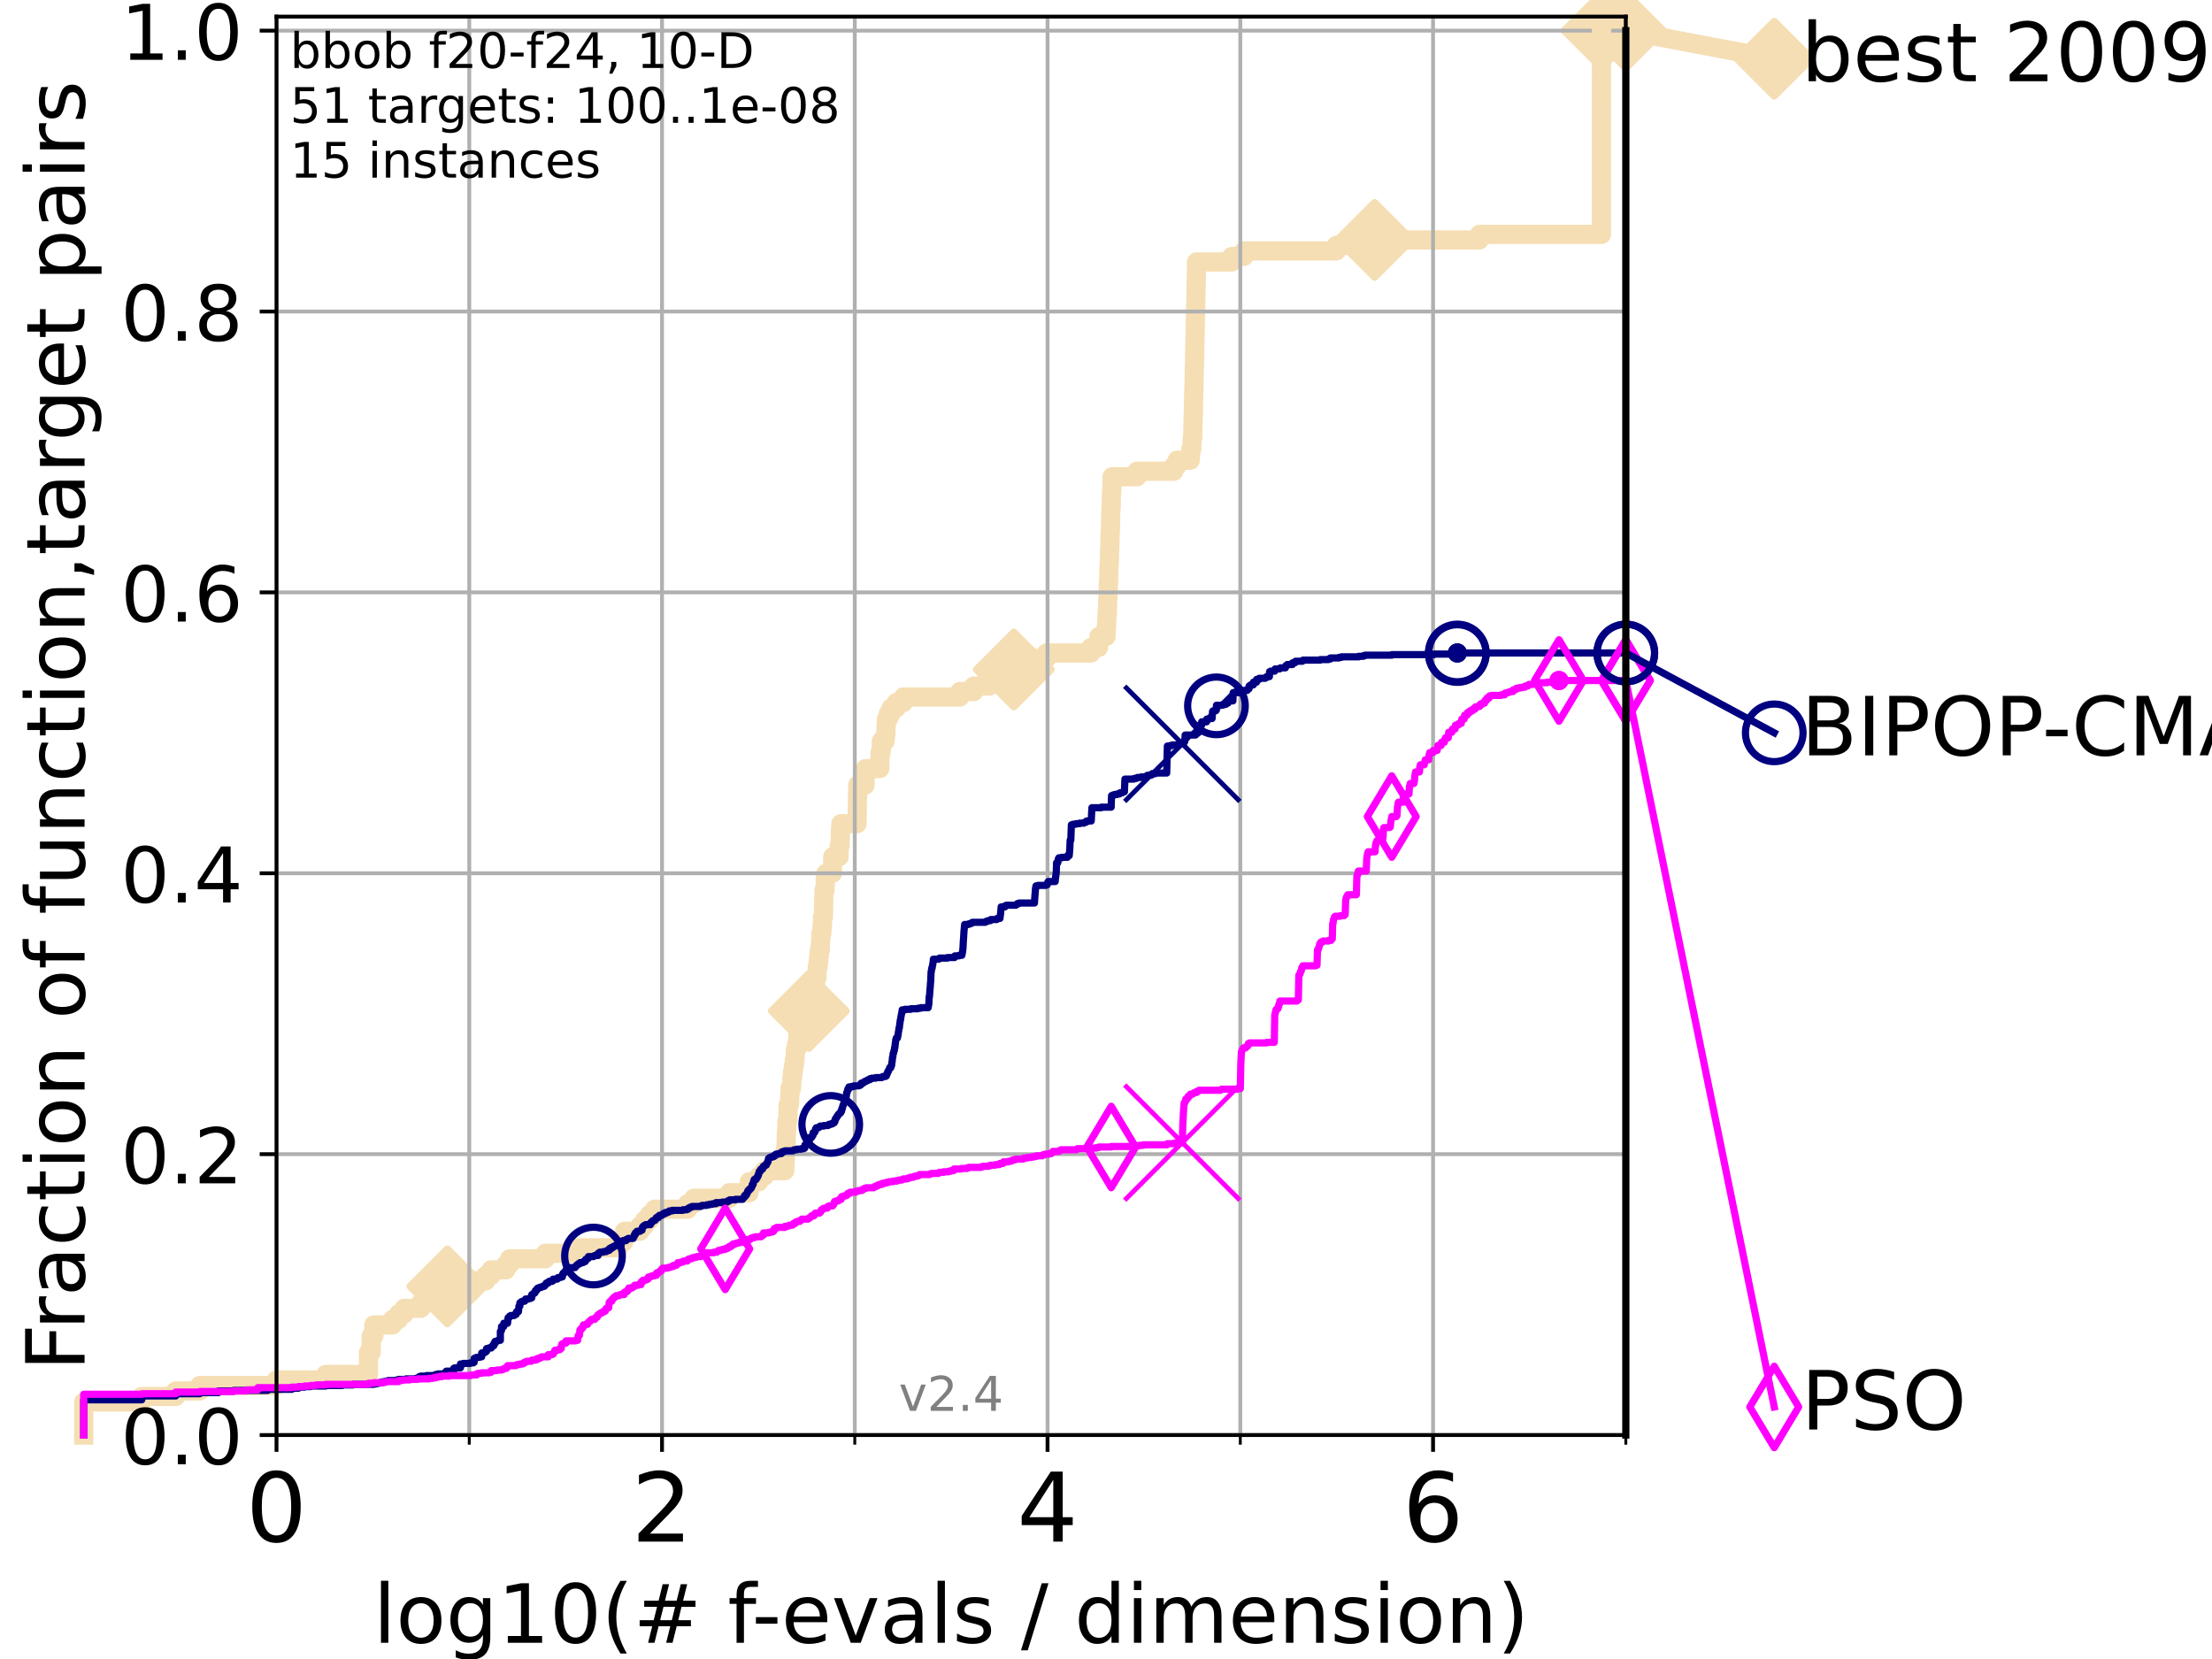 <?xml version="1.0" encoding="utf-8" standalone="no"?>
<!DOCTYPE svg PUBLIC "-//W3C//DTD SVG 1.1//EN"
  "http://www.w3.org/Graphics/SVG/1.1/DTD/svg11.dtd">
<!-- Created with matplotlib (https://matplotlib.org/) -->
<svg height="345.6pt" version="1.1" viewBox="0 0 460.8 345.6" width="460.8pt" xmlns="http://www.w3.org/2000/svg" xmlns:xlink="http://www.w3.org/1999/xlink">
 <defs>
  <style type="text/css">*{stroke-linecap:butt;stroke-linejoin:round;}</style>
 </defs>
 <g id="figure_1">
  <g id="patch_1">
   <path d="M 0 345.6 
L 460.8 345.6 
L 460.8 0 
L 0 0 
z
" style="fill:#ffffff;"/>
  </g>
  <g id="axes_1">
   <g id="patch_2">
    <path d="M 57.6 298.944 
L 338.688 298.944 
L 338.688 3.456 
L 57.6 3.456 
z
" style="fill:#ffffff;"/>
   </g>
   <g id="line2d_1">
    <path d="M 17.445 298.944 
L 17.445 292.06 
L 29.533 292.06 
L 29.533 290.913 
L 36.604 290.913 
L 36.604 289.766 
L 41.621 289.766 
L 41.621 288.618 
L 57.6 288.618 
L 57.6 287.471 
L 67.851 287.471 
L 67.851 286.324 
L 76.759 286.324 
L 76.759 281.734 
L 77.331 281.734 
L 77.331 278.293 
L 77.885 278.293 
L 77.885 275.998 
L 81.776 275.998 
L 81.776 274.851 
L 83.037 274.851 
L 83.037 273.703 
L 84.213 273.703 
L 84.213 272.556 
L 87.644 272.556 
L 87.644 271.409 
L 89.419 271.409 
L 89.419 270.261 
L 90.509 270.261 
L 90.509 269.114 
L 93.197 269.114 
L 93.197 267.967 
L 97.403 267.967 
L 97.403 266.82 
L 101.223 266.82 
L 101.223 265.672 
L 102.331 265.672 
L 102.331 264.525 
L 105.398 264.525 
L 105.398 263.378 
L 106.169 263.378 
L 106.169 262.23 
L 113.595 262.23 
L 113.595 261.083 
L 119.25 261.083 
L 119.25 259.936 
L 128.886 259.936 
L 128.886 258.788 
L 129.881 258.788 
L 129.881 257.641 
L 130.101 257.641 
L 130.101 256.494 
L 133.33 256.494 
L 133.33 255.346 
L 134.279 255.346 
L 134.279 254.199 
L 135.26 254.199 
L 135.26 253.052 
L 136.362 253.052 
L 136.362 251.905 
L 143.26 251.905 
L 143.26 250.757 
L 144.534 250.757 
L 144.534 249.61 
L 151.944 249.61 
L 151.944 248.463 
L 156.04 248.463 
L 156.108 246.168 
L 158.092 246.168 
L 158.092 245.021 
L 159.242 245.021 
L 159.242 243.873 
L 163.477 243.873 
L 163.578 241.579 
L 163.606 241.579 
L 163.634 239.284 
L 163.717 239.284 
L 163.828 235.842 
L 163.867 235.842 
L 163.934 233.548 
L 164.09 233.548 
L 164.199 230.106 
L 164.46 230.106 
L 164.543 227.811 
L 164.592 227.811 
L 164.592 226.664 
L 164.903 226.664 
L 164.992 224.369 
L 165.106 224.369 
L 165.106 223.222 
L 165.281 223.222 
L 165.281 222.075 
L 165.469 222.075 
L 165.469 220.927 
L 165.615 220.927 
L 165.701 218.633 
L 165.947 218.633 
L 165.947 217.485 
L 166.148 217.485 
L 166.235 215.191 
L 166.561 215.191 
L 166.561 214.044 
L 166.689 214.044 
L 166.689 212.896 
L 166.803 212.896 
L 166.803 211.749 
L 168.257 211.749 
L 168.257 210.602 
L 168.494 210.602 
L 168.576 208.307 
L 169.443 208.307 
L 169.443 207.16 
L 169.724 207.16 
L 169.831 204.865 
L 169.878 204.865 
L 169.878 203.718 
L 170.155 203.718 
L 170.248 201.423 
L 170.433 201.423 
L 170.433 200.276 
L 170.559 200.276 
L 170.559 199.129 
L 170.671 199.129 
L 170.671 197.981 
L 170.873 197.981 
L 170.952 195.687 
L 170.991 195.687 
L 170.991 194.539 
L 171.196 194.539 
L 171.196 193.392 
L 171.31 193.392 
L 171.335 191.097 
L 171.534 191.097 
L 171.62 186.508 
L 171.656 186.508 
L 171.656 185.361 
L 171.891 185.361 
L 171.921 183.066 
L 172.066 183.066 
L 172.066 181.919 
L 173.406 181.919 
L 173.486 178.477 
L 174.789 178.477 
L 174.808 176.183 
L 175.007 176.183 
L 175.082 172.741 
L 175.175 172.741 
L 175.175 171.593 
L 178.534 171.593 
L 178.624 165.857 
L 178.668 165.857 
L 178.68 163.562 
L 180.201 163.562 
L 180.281 160.12 
L 183.266 160.12 
L 183.341 156.678 
L 183.573 156.678 
L 183.606 154.384 
L 184.368 154.384 
L 184.368 153.236 
L 184.52 153.236 
L 184.606 150.942 
L 184.655 150.942 
L 184.655 149.795 
L 185.063 149.795 
L 185.063 148.647 
L 185.626 148.647 
L 185.626 147.5 
L 186.72 147.5 
L 186.72 146.353 
L 188.185 146.353 
L 188.185 145.205 
L 199.957 145.205 
L 199.957 144.058 
L 202.857 144.058 
L 202.857 142.911 
L 206.107 142.911 
L 206.107 141.763 
L 210.672 141.763 
L 210.672 140.616 
L 211.2 140.616 
L 211.2 139.469 
L 215.022 139.469 
L 215.022 138.322 
L 215.446 138.322 
L 215.446 137.174 
L 218.004 137.174 
L 218.004 136.027 
L 227.274 136.027 
L 227.274 134.88 
L 228.846 134.88 
L 228.921 132.585 
L 230.421 132.585 
L 230.471 130.29 
L 230.534 130.29 
L 230.613 127.996 
L 230.672 127.996 
L 230.771 124.554 
L 230.812 124.554 
L 230.907 121.112 
L 230.946 121.112 
L 231.026 117.67 
L 231.071 117.67 
L 231.16 114.228 
L 231.19 114.228 
L 231.274 110.786 
L 231.307 110.786 
L 231.416 106.197 
L 231.45 106.197 
L 231.548 102.755 
L 231.598 102.755 
L 231.681 99.313 
L 236.862 99.313 
L 236.862 98.166 
L 244.526 98.166 
L 244.526 97.019 
L 245.241 97.019 
L 245.241 95.871 
L 247.952 95.871 
L 247.952 94.724 
L 248.064 94.724 
L 248.064 93.577 
L 248.264 93.577 
L 248.359 91.282 
L 248.464 91.282 
L 248.551 86.693 
L 248.592 86.693 
L 248.696 80.956 
L 248.719 80.956 
L 248.801 76.367 
L 248.832 76.367 
L 248.93 70.631 
L 248.948 70.631 
L 249.056 64.894 
L 249.079 64.894 
L 249.175 59.158 
L 249.202 59.158 
L 249.267 54.568 
L 256.629 54.568 
L 256.629 53.421 
L 259.144 53.421 
L 259.144 52.274 
L 278.38 52.274 
L 278.38 51.126 
L 286.359 51.126 
L 286.359 49.979 
L 308.171 49.979 
L 308.171 48.832 
L 333.612 48.832 
L 333.62 6.382 
L 338.688 6.382 
L 338.688 6.382 
" style="fill:none;stroke:#f5deb3;stroke-linecap:square;stroke-width:4;"/>
   </g>
   <g id="line2d_2">
    <defs>
     <path d="M -0 7.778 
L 7.778 0 
L 0 -7.778 
L -7.778 -0 
z
" id="m96314cb83e" style="stroke:#f5deb3;stroke-linejoin:miter;stroke-width:1.5;"/>
    </defs>
    <g>
     <use style="fill:#f5deb3;stroke:#f5deb3;stroke-linejoin:miter;stroke-width:1.5;" x="93.197" xlink:href="#m96314cb83e" y="267.967"/>
     <use style="fill:#f5deb3;stroke:#f5deb3;stroke-linejoin:miter;stroke-width:1.5;" x="168.494" xlink:href="#m96314cb83e" y="210.602"/>
     <use style="fill:#f5deb3;stroke:#f5deb3;stroke-linejoin:miter;stroke-width:1.5;" x="211.2" xlink:href="#m96314cb83e" y="139.469"/>
     <use style="fill:#f5deb3;stroke:#f5deb3;stroke-linejoin:miter;stroke-width:1.5;" x="286.359" xlink:href="#m96314cb83e" y="49.979"/>
     <use style="fill:#f5deb3;stroke:#f5deb3;stroke-linejoin:miter;stroke-width:1.5;" x="333.62" xlink:href="#m96314cb83e" y="6.382"/>
     <use style="fill:#f5deb3;stroke:#f5deb3;stroke-linejoin:miter;stroke-width:1.5;" x="338.688" xlink:href="#m96314cb83e" y="6.382"/>
    </g>
   </g>
   <g id="line2d_3">
    <path style="fill:none;stroke:#f5deb3;stroke-linecap:square;stroke-width:4;"/>
    <g/>
   </g>
   <g id="line2d_4">
    <path d="M 338.688 6.382 
L 369.608 12.233 
" style="fill:none;stroke:#f5deb3;stroke-linecap:square;stroke-width:4;"/>
    <g>
     <use style="fill:#f5deb3;stroke:#f5deb3;stroke-linejoin:miter;stroke-width:1.5;" x="338.688" xlink:href="#m96314cb83e" y="6.382"/>
     <use style="fill:#f5deb3;stroke:#f5deb3;stroke-linejoin:miter;stroke-width:1.5;" x="369.608" xlink:href="#m96314cb83e" y="12.233"/>
    </g>
   </g>
   <g id="matplotlib.axis_1">
    <g id="xtick_1">
     <g id="line2d_5">
      <path clip-path="url(#p5424e19643)" d="M 57.6 298.944 
L 57.6 3.456 
" style="fill:none;stroke:#b0b0b0;stroke-linecap:square;stroke-width:0.8;"/>
     </g>
     <g id="line2d_6">
      <defs>
       <path d="M 0 0 
L 0 3.5 
" id="mea276e0548" style="stroke:#000000;stroke-width:0.8;"/>
      </defs>
      <g>
       <use style="stroke:#000000;stroke-width:0.8;" x="57.6" xlink:href="#mea276e0548" y="298.944"/>
      </g>
     </g>
     <g id="text_1">
      <!-- 0 -->
      <g transform="translate(51.237 321.141)scale(0.2 -0.2)">
       <defs>
        <path d="M 31.781 66.406 
Q 24.172 66.406 20.328 58.906 
Q 16.5 51.422 16.5 36.375 
Q 16.5 21.391 20.328 13.891 
Q 24.172 6.391 31.781 6.391 
Q 39.453 6.391 43.281 13.891 
Q 47.125 21.391 47.125 36.375 
Q 47.125 51.422 43.281 58.906 
Q 39.453 66.406 31.781 66.406 
z
M 31.781 74.219 
Q 44.047 74.219 50.516 64.516 
Q 56.984 54.828 56.984 36.375 
Q 56.984 17.969 50.516 8.266 
Q 44.047 -1.422 31.781 -1.422 
Q 19.531 -1.422 13.062 8.266 
Q 6.594 17.969 6.594 36.375 
Q 6.594 54.828 13.062 64.516 
Q 19.531 74.219 31.781 74.219 
z
" id="DejaVuSans-48"/>
       </defs>
       <use xlink:href="#DejaVuSans-48"/>
      </g>
     </g>
    </g>
    <g id="xtick_2">
     <g id="line2d_7">
      <path clip-path="url(#p5424e19643)" d="M 137.911 298.944 
L 137.911 3.456 
" style="fill:none;stroke:#b0b0b0;stroke-linecap:square;stroke-width:0.8;"/>
     </g>
     <g id="line2d_8">
      <g>
       <use style="stroke:#000000;stroke-width:0.8;" x="137.911" xlink:href="#mea276e0548" y="298.944"/>
      </g>
     </g>
     <g id="text_2">
      <!-- 2 -->
      <g transform="translate(131.548 321.141)scale(0.2 -0.2)">
       <defs>
        <path d="M 19.188 8.297 
L 53.609 8.297 
L 53.609 0 
L 7.328 0 
L 7.328 8.297 
Q 12.938 14.109 22.625 23.891 
Q 32.328 33.688 34.812 36.531 
Q 39.547 41.844 41.422 45.531 
Q 43.312 49.219 43.312 52.781 
Q 43.312 58.594 39.234 62.25 
Q 35.156 65.922 28.609 65.922 
Q 23.969 65.922 18.812 64.312 
Q 13.672 62.703 7.812 59.422 
L 7.812 69.391 
Q 13.766 71.781 18.938 73 
Q 24.125 74.219 28.422 74.219 
Q 39.75 74.219 46.484 68.547 
Q 53.219 62.891 53.219 53.422 
Q 53.219 48.922 51.531 44.891 
Q 49.859 40.875 45.406 35.406 
Q 44.188 33.984 37.641 27.219 
Q 31.109 20.453 19.188 8.297 
z
" id="DejaVuSans-50"/>
       </defs>
       <use xlink:href="#DejaVuSans-50"/>
      </g>
     </g>
    </g>
    <g id="xtick_3">
     <g id="line2d_9">
      <path clip-path="url(#p5424e19643)" d="M 218.222 298.944 
L 218.222 3.456 
" style="fill:none;stroke:#b0b0b0;stroke-linecap:square;stroke-width:0.8;"/>
     </g>
     <g id="line2d_10">
      <g>
       <use style="stroke:#000000;stroke-width:0.8;" x="218.222" xlink:href="#mea276e0548" y="298.944"/>
      </g>
     </g>
     <g id="text_3">
      <!-- 4 -->
      <g transform="translate(211.859 321.141)scale(0.2 -0.2)">
       <defs>
        <path d="M 37.797 64.312 
L 12.891 25.391 
L 37.797 25.391 
z
M 35.203 72.906 
L 47.609 72.906 
L 47.609 25.391 
L 58.016 25.391 
L 58.016 17.188 
L 47.609 17.188 
L 47.609 0 
L 37.797 0 
L 37.797 17.188 
L 4.891 17.188 
L 4.891 26.703 
z
" id="DejaVuSans-52"/>
       </defs>
       <use xlink:href="#DejaVuSans-52"/>
      </g>
     </g>
    </g>
    <g id="xtick_4">
     <g id="line2d_11">
      <path clip-path="url(#p5424e19643)" d="M 298.533 298.944 
L 298.533 3.456 
" style="fill:none;stroke:#b0b0b0;stroke-linecap:square;stroke-width:0.8;"/>
     </g>
     <g id="line2d_12">
      <g>
       <use style="stroke:#000000;stroke-width:0.8;" x="298.533" xlink:href="#mea276e0548" y="298.944"/>
      </g>
     </g>
     <g id="text_4">
      <!-- 6 -->
      <g transform="translate(292.17 321.141)scale(0.2 -0.2)">
       <defs>
        <path d="M 33.016 40.375 
Q 26.375 40.375 22.484 35.828 
Q 18.609 31.297 18.609 23.391 
Q 18.609 15.531 22.484 10.953 
Q 26.375 6.391 33.016 6.391 
Q 39.656 6.391 43.531 10.953 
Q 47.406 15.531 47.406 23.391 
Q 47.406 31.297 43.531 35.828 
Q 39.656 40.375 33.016 40.375 
z
M 52.594 71.297 
L 52.594 62.312 
Q 48.875 64.062 45.094 64.984 
Q 41.312 65.922 37.594 65.922 
Q 27.828 65.922 22.672 59.328 
Q 17.531 52.734 16.797 39.406 
Q 19.672 43.656 24.016 45.922 
Q 28.375 48.188 33.594 48.188 
Q 44.578 48.188 50.953 41.516 
Q 57.328 34.859 57.328 23.391 
Q 57.328 12.156 50.688 5.359 
Q 44.047 -1.422 33.016 -1.422 
Q 20.359 -1.422 13.672 8.266 
Q 6.984 17.969 6.984 36.375 
Q 6.984 53.656 15.188 63.938 
Q 23.391 74.219 37.203 74.219 
Q 40.922 74.219 44.703 73.484 
Q 48.484 72.75 52.594 71.297 
z
" id="DejaVuSans-54"/>
       </defs>
       <use xlink:href="#DejaVuSans-54"/>
      </g>
     </g>
    </g>
    <g id="xtick_5">
     <g id="line2d_13">
      <path clip-path="url(#p5424e19643)" d="M 97.755 298.944 
L 97.755 3.456 
" style="fill:none;stroke:#b0b0b0;stroke-linecap:square;stroke-width:0.8;"/>
     </g>
     <g id="line2d_14">
      <defs>
       <path d="M 0 0 
L 0 2 
" id="m42ed4c3ccf" style="stroke:#000000;stroke-width:0.6;"/>
      </defs>
      <g>
       <use style="stroke:#000000;stroke-width:0.6;" x="97.755" xlink:href="#m42ed4c3ccf" y="298.944"/>
      </g>
     </g>
    </g>
    <g id="xtick_6">
     <g id="line2d_15">
      <path clip-path="url(#p5424e19643)" d="M 178.066 298.944 
L 178.066 3.456 
" style="fill:none;stroke:#b0b0b0;stroke-linecap:square;stroke-width:0.8;"/>
     </g>
     <g id="line2d_16">
      <g>
       <use style="stroke:#000000;stroke-width:0.6;" x="178.066" xlink:href="#m42ed4c3ccf" y="298.944"/>
      </g>
     </g>
    </g>
    <g id="xtick_7">
     <g id="line2d_17">
      <path clip-path="url(#p5424e19643)" d="M 258.377 298.944 
L 258.377 3.456 
" style="fill:none;stroke:#b0b0b0;stroke-linecap:square;stroke-width:0.8;"/>
     </g>
     <g id="line2d_18">
      <g>
       <use style="stroke:#000000;stroke-width:0.6;" x="258.377" xlink:href="#m42ed4c3ccf" y="298.944"/>
      </g>
     </g>
    </g>
    <g id="xtick_8">
     <g id="line2d_19">
      <path clip-path="url(#p5424e19643)" d="M 338.688 298.944 
L 338.688 3.456 
" style="fill:none;stroke:#b0b0b0;stroke-linecap:square;stroke-width:0.8;"/>
     </g>
     <g id="line2d_20">
      <g>
       <use style="stroke:#000000;stroke-width:0.6;" x="338.688" xlink:href="#m42ed4c3ccf" y="298.944"/>
      </g>
     </g>
    </g>
    <g id="text_5">
     <!-- log10(# f-evals / dimension) -->
     <g transform="translate(77.764 342.218)scale(0.17 -0.17)">
      <defs>
       <path d="M 9.422 75.984 
L 18.406 75.984 
L 18.406 0 
L 9.422 0 
z
" id="DejaVuSans-108"/>
       <path d="M 30.609 48.391 
Q 23.391 48.391 19.188 42.75 
Q 14.984 37.109 14.984 27.297 
Q 14.984 17.484 19.156 11.844 
Q 23.344 6.203 30.609 6.203 
Q 37.797 6.203 41.984 11.859 
Q 46.188 17.531 46.188 27.297 
Q 46.188 37.016 41.984 42.703 
Q 37.797 48.391 30.609 48.391 
z
M 30.609 56 
Q 42.328 56 49.016 48.375 
Q 55.719 40.766 55.719 27.297 
Q 55.719 13.875 49.016 6.219 
Q 42.328 -1.422 30.609 -1.422 
Q 18.844 -1.422 12.172 6.219 
Q 5.516 13.875 5.516 27.297 
Q 5.516 40.766 12.172 48.375 
Q 18.844 56 30.609 56 
z
" id="DejaVuSans-111"/>
       <path d="M 45.406 27.984 
Q 45.406 37.75 41.375 43.109 
Q 37.359 48.484 30.078 48.484 
Q 22.859 48.484 18.828 43.109 
Q 14.797 37.75 14.797 27.984 
Q 14.797 18.266 18.828 12.891 
Q 22.859 7.516 30.078 7.516 
Q 37.359 7.516 41.375 12.891 
Q 45.406 18.266 45.406 27.984 
z
M 54.391 6.781 
Q 54.391 -7.172 48.188 -13.984 
Q 42 -20.797 29.203 -20.797 
Q 24.469 -20.797 20.266 -20.094 
Q 16.062 -19.391 12.109 -17.922 
L 12.109 -9.188 
Q 16.062 -11.328 19.922 -12.344 
Q 23.781 -13.375 27.781 -13.375 
Q 36.625 -13.375 41.016 -8.766 
Q 45.406 -4.156 45.406 5.172 
L 45.406 9.625 
Q 42.625 4.781 38.281 2.391 
Q 33.938 0 27.875 0 
Q 17.828 0 11.672 7.656 
Q 5.516 15.328 5.516 27.984 
Q 5.516 40.672 11.672 48.328 
Q 17.828 56 27.875 56 
Q 33.938 56 38.281 53.609 
Q 42.625 51.219 45.406 46.391 
L 45.406 54.688 
L 54.391 54.688 
z
" id="DejaVuSans-103"/>
       <path d="M 12.406 8.297 
L 28.516 8.297 
L 28.516 63.922 
L 10.984 60.406 
L 10.984 69.391 
L 28.422 72.906 
L 38.281 72.906 
L 38.281 8.297 
L 54.391 8.297 
L 54.391 0 
L 12.406 0 
z
" id="DejaVuSans-49"/>
       <path d="M 31 75.875 
Q 24.469 64.656 21.281 53.656 
Q 18.109 42.672 18.109 31.391 
Q 18.109 20.125 21.312 9.062 
Q 24.516 -2 31 -13.188 
L 23.188 -13.188 
Q 15.875 -1.703 12.234 9.375 
Q 8.594 20.453 8.594 31.391 
Q 8.594 42.281 12.203 53.312 
Q 15.828 64.359 23.188 75.875 
z
" id="DejaVuSans-40"/>
       <path d="M 51.125 44 
L 36.922 44 
L 32.812 27.688 
L 47.125 27.688 
z
M 43.797 71.781 
L 38.719 51.516 
L 52.984 51.516 
L 58.109 71.781 
L 65.922 71.781 
L 60.891 51.516 
L 76.125 51.516 
L 76.125 44 
L 58.984 44 
L 54.984 27.688 
L 70.516 27.688 
L 70.516 20.219 
L 53.078 20.219 
L 48 0 
L 40.188 0 
L 45.219 20.219 
L 30.906 20.219 
L 25.875 0 
L 18.016 0 
L 23.094 20.219 
L 7.719 20.219 
L 7.719 27.688 
L 24.906 27.688 
L 29 44 
L 13.281 44 
L 13.281 51.516 
L 30.906 51.516 
L 35.891 71.781 
z
" id="DejaVuSans-35"/>
       <path id="DejaVuSans-32"/>
       <path d="M 37.109 75.984 
L 37.109 68.5 
L 28.516 68.5 
Q 23.688 68.5 21.797 66.547 
Q 19.922 64.594 19.922 59.516 
L 19.922 54.688 
L 34.719 54.688 
L 34.719 47.703 
L 19.922 47.703 
L 19.922 0 
L 10.891 0 
L 10.891 47.703 
L 2.297 47.703 
L 2.297 54.688 
L 10.891 54.688 
L 10.891 58.5 
Q 10.891 67.625 15.141 71.797 
Q 19.391 75.984 28.609 75.984 
z
" id="DejaVuSans-102"/>
       <path d="M 4.891 31.391 
L 31.203 31.391 
L 31.203 23.391 
L 4.891 23.391 
z
" id="DejaVuSans-45"/>
       <path d="M 56.203 29.594 
L 56.203 25.203 
L 14.891 25.203 
Q 15.484 15.922 20.484 11.062 
Q 25.484 6.203 34.422 6.203 
Q 39.594 6.203 44.453 7.469 
Q 49.312 8.734 54.109 11.281 
L 54.109 2.781 
Q 49.266 0.734 44.188 -0.344 
Q 39.109 -1.422 33.891 -1.422 
Q 20.797 -1.422 13.156 6.188 
Q 5.516 13.812 5.516 26.812 
Q 5.516 40.234 12.766 48.109 
Q 20.016 56 32.328 56 
Q 43.359 56 49.781 48.891 
Q 56.203 41.797 56.203 29.594 
z
M 47.219 32.234 
Q 47.125 39.594 43.094 43.984 
Q 39.062 48.391 32.422 48.391 
Q 24.906 48.391 20.391 44.141 
Q 15.875 39.891 15.188 32.172 
z
" id="DejaVuSans-101"/>
       <path d="M 2.984 54.688 
L 12.5 54.688 
L 29.594 8.797 
L 46.688 54.688 
L 56.203 54.688 
L 35.688 0 
L 23.484 0 
z
" id="DejaVuSans-118"/>
       <path d="M 34.281 27.484 
Q 23.391 27.484 19.188 25 
Q 14.984 22.516 14.984 16.5 
Q 14.984 11.719 18.141 8.906 
Q 21.297 6.109 26.703 6.109 
Q 34.188 6.109 38.703 11.406 
Q 43.219 16.703 43.219 25.484 
L 43.219 27.484 
z
M 52.203 31.203 
L 52.203 0 
L 43.219 0 
L 43.219 8.297 
Q 40.141 3.328 35.547 0.953 
Q 30.953 -1.422 24.312 -1.422 
Q 15.922 -1.422 10.953 3.297 
Q 6 8.016 6 15.922 
Q 6 25.141 12.172 29.828 
Q 18.359 34.516 30.609 34.516 
L 43.219 34.516 
L 43.219 35.406 
Q 43.219 41.609 39.141 45 
Q 35.062 48.391 27.688 48.391 
Q 23 48.391 18.547 47.266 
Q 14.109 46.141 10.016 43.891 
L 10.016 52.203 
Q 14.938 54.109 19.578 55.047 
Q 24.219 56 28.609 56 
Q 40.484 56 46.344 49.844 
Q 52.203 43.703 52.203 31.203 
z
" id="DejaVuSans-97"/>
       <path d="M 44.281 53.078 
L 44.281 44.578 
Q 40.484 46.531 36.375 47.5 
Q 32.281 48.484 27.875 48.484 
Q 21.188 48.484 17.844 46.438 
Q 14.5 44.391 14.5 40.281 
Q 14.5 37.156 16.891 35.375 
Q 19.281 33.594 26.516 31.984 
L 29.594 31.297 
Q 39.156 29.25 43.188 25.516 
Q 47.219 21.781 47.219 15.094 
Q 47.219 7.469 41.188 3.016 
Q 35.156 -1.422 24.609 -1.422 
Q 20.219 -1.422 15.453 -0.562 
Q 10.688 0.297 5.422 2 
L 5.422 11.281 
Q 10.406 8.688 15.234 7.391 
Q 20.062 6.109 24.812 6.109 
Q 31.156 6.109 34.562 8.281 
Q 37.984 10.453 37.984 14.406 
Q 37.984 18.062 35.516 20.016 
Q 33.062 21.969 24.703 23.781 
L 21.578 24.516 
Q 13.234 26.266 9.516 29.906 
Q 5.812 33.547 5.812 39.891 
Q 5.812 47.609 11.281 51.797 
Q 16.75 56 26.812 56 
Q 31.781 56 36.172 55.266 
Q 40.578 54.547 44.281 53.078 
z
" id="DejaVuSans-115"/>
       <path d="M 25.391 72.906 
L 33.688 72.906 
L 8.297 -9.281 
L 0 -9.281 
z
" id="DejaVuSans-47"/>
       <path d="M 45.406 46.391 
L 45.406 75.984 
L 54.391 75.984 
L 54.391 0 
L 45.406 0 
L 45.406 8.203 
Q 42.578 3.328 38.25 0.953 
Q 33.938 -1.422 27.875 -1.422 
Q 17.969 -1.422 11.734 6.484 
Q 5.516 14.406 5.516 27.297 
Q 5.516 40.188 11.734 48.094 
Q 17.969 56 27.875 56 
Q 33.938 56 38.25 53.625 
Q 42.578 51.266 45.406 46.391 
z
M 14.797 27.297 
Q 14.797 17.391 18.875 11.75 
Q 22.953 6.109 30.078 6.109 
Q 37.203 6.109 41.297 11.75 
Q 45.406 17.391 45.406 27.297 
Q 45.406 37.203 41.297 42.844 
Q 37.203 48.484 30.078 48.484 
Q 22.953 48.484 18.875 42.844 
Q 14.797 37.203 14.797 27.297 
z
" id="DejaVuSans-100"/>
       <path d="M 9.422 54.688 
L 18.406 54.688 
L 18.406 0 
L 9.422 0 
z
M 9.422 75.984 
L 18.406 75.984 
L 18.406 64.594 
L 9.422 64.594 
z
" id="DejaVuSans-105"/>
       <path d="M 52 44.188 
Q 55.375 50.25 60.062 53.125 
Q 64.75 56 71.094 56 
Q 79.641 56 84.281 50.016 
Q 88.922 44.047 88.922 33.016 
L 88.922 0 
L 79.891 0 
L 79.891 32.719 
Q 79.891 40.578 77.094 44.375 
Q 74.312 48.188 68.609 48.188 
Q 61.625 48.188 57.562 43.547 
Q 53.516 38.922 53.516 30.906 
L 53.516 0 
L 44.484 0 
L 44.484 32.719 
Q 44.484 40.625 41.703 44.406 
Q 38.922 48.188 33.109 48.188 
Q 26.219 48.188 22.156 43.531 
Q 18.109 38.875 18.109 30.906 
L 18.109 0 
L 9.078 0 
L 9.078 54.688 
L 18.109 54.688 
L 18.109 46.188 
Q 21.188 51.219 25.484 53.609 
Q 29.781 56 35.688 56 
Q 41.656 56 45.828 52.969 
Q 50 49.953 52 44.188 
z
" id="DejaVuSans-109"/>
       <path d="M 54.891 33.016 
L 54.891 0 
L 45.906 0 
L 45.906 32.719 
Q 45.906 40.484 42.875 44.328 
Q 39.844 48.188 33.797 48.188 
Q 26.516 48.188 22.312 43.547 
Q 18.109 38.922 18.109 30.906 
L 18.109 0 
L 9.078 0 
L 9.078 54.688 
L 18.109 54.688 
L 18.109 46.188 
Q 21.344 51.125 25.703 53.562 
Q 30.078 56 35.797 56 
Q 45.219 56 50.047 50.172 
Q 54.891 44.344 54.891 33.016 
z
" id="DejaVuSans-110"/>
       <path d="M 8.016 75.875 
L 15.828 75.875 
Q 23.141 64.359 26.781 53.312 
Q 30.422 42.281 30.422 31.391 
Q 30.422 20.453 26.781 9.375 
Q 23.141 -1.703 15.828 -13.188 
L 8.016 -13.188 
Q 14.5 -2 17.703 9.062 
Q 20.906 20.125 20.906 31.391 
Q 20.906 42.672 17.703 53.656 
Q 14.5 64.656 8.016 75.875 
z
" id="DejaVuSans-41"/>
      </defs>
      <use xlink:href="#DejaVuSans-108"/>
      <use x="27.783" xlink:href="#DejaVuSans-111"/>
      <use x="88.965" xlink:href="#DejaVuSans-103"/>
      <use x="152.441" xlink:href="#DejaVuSans-49"/>
      <use x="216.064" xlink:href="#DejaVuSans-48"/>
      <use x="279.688" xlink:href="#DejaVuSans-40"/>
      <use x="318.701" xlink:href="#DejaVuSans-35"/>
      <use x="402.49" xlink:href="#DejaVuSans-32"/>
      <use x="434.277" xlink:href="#DejaVuSans-102"/>
      <use x="463.982" xlink:href="#DejaVuSans-45"/>
      <use x="500.066" xlink:href="#DejaVuSans-101"/>
      <use x="561.59" xlink:href="#DejaVuSans-118"/>
      <use x="620.77" xlink:href="#DejaVuSans-97"/>
      <use x="682.049" xlink:href="#DejaVuSans-108"/>
      <use x="709.832" xlink:href="#DejaVuSans-115"/>
      <use x="761.932" xlink:href="#DejaVuSans-32"/>
      <use x="793.719" xlink:href="#DejaVuSans-47"/>
      <use x="827.41" xlink:href="#DejaVuSans-32"/>
      <use x="859.197" xlink:href="#DejaVuSans-100"/>
      <use x="922.674" xlink:href="#DejaVuSans-105"/>
      <use x="950.457" xlink:href="#DejaVuSans-109"/>
      <use x="1047.869" xlink:href="#DejaVuSans-101"/>
      <use x="1109.393" xlink:href="#DejaVuSans-110"/>
      <use x="1172.771" xlink:href="#DejaVuSans-115"/>
      <use x="1224.871" xlink:href="#DejaVuSans-105"/>
      <use x="1252.654" xlink:href="#DejaVuSans-111"/>
      <use x="1313.836" xlink:href="#DejaVuSans-110"/>
      <use x="1377.215" xlink:href="#DejaVuSans-41"/>
     </g>
    </g>
   </g>
   <g id="matplotlib.axis_2">
    <g id="ytick_1">
     <g id="line2d_21">
      <path clip-path="url(#p5424e19643)" d="M 57.6 298.944 
L 338.688 298.944 
" style="fill:none;stroke:#b0b0b0;stroke-linecap:square;stroke-width:0.8;"/>
     </g>
     <g id="line2d_22">
      <defs>
       <path d="M 0 0 
L -3.5 0 
" id="m4d8fed008a" style="stroke:#000000;stroke-width:0.8;"/>
      </defs>
      <g>
       <use style="stroke:#000000;stroke-width:0.8;" x="57.6" xlink:href="#m4d8fed008a" y="298.944"/>
      </g>
     </g>
     <g id="text_6">
      <!-- 0.0 -->
      <g transform="translate(25.155 305.023)scale(0.16 -0.16)">
       <defs>
        <path d="M 10.688 12.406 
L 21 12.406 
L 21 0 
L 10.688 0 
z
" id="DejaVuSans-46"/>
       </defs>
       <use xlink:href="#DejaVuSans-48"/>
       <use x="63.623" xlink:href="#DejaVuSans-46"/>
       <use x="95.41" xlink:href="#DejaVuSans-48"/>
      </g>
     </g>
    </g>
    <g id="ytick_2">
     <g id="line2d_23">
      <path clip-path="url(#p5424e19643)" d="M 57.6 240.432 
L 338.688 240.432 
" style="fill:none;stroke:#b0b0b0;stroke-linecap:square;stroke-width:0.8;"/>
     </g>
     <g id="line2d_24">
      <g>
       <use style="stroke:#000000;stroke-width:0.8;" x="57.6" xlink:href="#m4d8fed008a" y="240.432"/>
      </g>
     </g>
     <g id="text_7">
      <!-- 0.2 -->
      <g transform="translate(25.155 246.51)scale(0.16 -0.16)">
       <use xlink:href="#DejaVuSans-48"/>
       <use x="63.623" xlink:href="#DejaVuSans-46"/>
       <use x="95.41" xlink:href="#DejaVuSans-50"/>
      </g>
     </g>
    </g>
    <g id="ytick_3">
     <g id="line2d_25">
      <path clip-path="url(#p5424e19643)" d="M 57.6 181.919 
L 338.688 181.919 
" style="fill:none;stroke:#b0b0b0;stroke-linecap:square;stroke-width:0.8;"/>
     </g>
     <g id="line2d_26">
      <g>
       <use style="stroke:#000000;stroke-width:0.8;" x="57.6" xlink:href="#m4d8fed008a" y="181.919"/>
      </g>
     </g>
     <g id="text_8">
      <!-- 0.4 -->
      <g transform="translate(25.155 187.998)scale(0.16 -0.16)">
       <use xlink:href="#DejaVuSans-48"/>
       <use x="63.623" xlink:href="#DejaVuSans-46"/>
       <use x="95.41" xlink:href="#DejaVuSans-52"/>
      </g>
     </g>
    </g>
    <g id="ytick_4">
     <g id="line2d_27">
      <path clip-path="url(#p5424e19643)" d="M 57.6 123.407 
L 338.688 123.407 
" style="fill:none;stroke:#b0b0b0;stroke-linecap:square;stroke-width:0.8;"/>
     </g>
     <g id="line2d_28">
      <g>
       <use style="stroke:#000000;stroke-width:0.8;" x="57.6" xlink:href="#m4d8fed008a" y="123.407"/>
      </g>
     </g>
     <g id="text_9">
      <!-- 0.6 -->
      <g transform="translate(25.155 129.485)scale(0.16 -0.16)">
       <use xlink:href="#DejaVuSans-48"/>
       <use x="63.623" xlink:href="#DejaVuSans-46"/>
       <use x="95.41" xlink:href="#DejaVuSans-54"/>
      </g>
     </g>
    </g>
    <g id="ytick_5">
     <g id="line2d_29">
      <path clip-path="url(#p5424e19643)" d="M 57.6 64.894 
L 338.688 64.894 
" style="fill:none;stroke:#b0b0b0;stroke-linecap:square;stroke-width:0.8;"/>
     </g>
     <g id="line2d_30">
      <g>
       <use style="stroke:#000000;stroke-width:0.8;" x="57.6" xlink:href="#m4d8fed008a" y="64.894"/>
      </g>
     </g>
     <g id="text_10">
      <!-- 0.8 -->
      <g transform="translate(25.155 70.973)scale(0.16 -0.16)">
       <defs>
        <path d="M 31.781 34.625 
Q 24.75 34.625 20.719 30.859 
Q 16.703 27.094 16.703 20.516 
Q 16.703 13.922 20.719 10.156 
Q 24.75 6.391 31.781 6.391 
Q 38.812 6.391 42.859 10.172 
Q 46.922 13.969 46.922 20.516 
Q 46.922 27.094 42.891 30.859 
Q 38.875 34.625 31.781 34.625 
z
M 21.922 38.812 
Q 15.578 40.375 12.031 44.719 
Q 8.5 49.078 8.5 55.328 
Q 8.5 64.062 14.719 69.141 
Q 20.953 74.219 31.781 74.219 
Q 42.672 74.219 48.875 69.141 
Q 55.078 64.062 55.078 55.328 
Q 55.078 49.078 51.531 44.719 
Q 48 40.375 41.703 38.812 
Q 48.828 37.156 52.797 32.312 
Q 56.781 27.484 56.781 20.516 
Q 56.781 9.906 50.312 4.234 
Q 43.844 -1.422 31.781 -1.422 
Q 19.734 -1.422 13.25 4.234 
Q 6.781 9.906 6.781 20.516 
Q 6.781 27.484 10.781 32.312 
Q 14.797 37.156 21.922 38.812 
z
M 18.312 54.391 
Q 18.312 48.734 21.844 45.562 
Q 25.391 42.391 31.781 42.391 
Q 38.141 42.391 41.719 45.562 
Q 45.312 48.734 45.312 54.391 
Q 45.312 60.062 41.719 63.234 
Q 38.141 66.406 31.781 66.406 
Q 25.391 66.406 21.844 63.234 
Q 18.312 60.062 18.312 54.391 
z
" id="DejaVuSans-56"/>
       </defs>
       <use xlink:href="#DejaVuSans-48"/>
       <use x="63.623" xlink:href="#DejaVuSans-46"/>
       <use x="95.41" xlink:href="#DejaVuSans-56"/>
      </g>
     </g>
    </g>
    <g id="ytick_6">
     <g id="line2d_31">
      <path clip-path="url(#p5424e19643)" d="M 57.6 6.382 
L 338.688 6.382 
" style="fill:none;stroke:#b0b0b0;stroke-linecap:square;stroke-width:0.8;"/>
     </g>
     <g id="line2d_32">
      <g>
       <use style="stroke:#000000;stroke-width:0.8;" x="57.6" xlink:href="#m4d8fed008a" y="6.382"/>
      </g>
     </g>
     <g id="text_11">
      <!-- 1.0 -->
      <g transform="translate(25.155 12.46)scale(0.16 -0.16)">
       <use xlink:href="#DejaVuSans-49"/>
       <use x="63.623" xlink:href="#DejaVuSans-46"/>
       <use x="95.41" xlink:href="#DejaVuSans-48"/>
      </g>
     </g>
    </g>
    <g id="text_12">
     <!-- Fraction of function,target pairs -->
     <g transform="translate(17.62 285.585)rotate(-90)scale(0.17 -0.17)">
      <defs>
       <path d="M 9.812 72.906 
L 51.703 72.906 
L 51.703 64.594 
L 19.672 64.594 
L 19.672 43.109 
L 48.578 43.109 
L 48.578 34.812 
L 19.672 34.812 
L 19.672 0 
L 9.812 0 
z
" id="DejaVuSans-70"/>
       <path d="M 41.109 46.297 
Q 39.594 47.172 37.812 47.578 
Q 36.031 48 33.891 48 
Q 26.266 48 22.188 43.047 
Q 18.109 38.094 18.109 28.812 
L 18.109 0 
L 9.078 0 
L 9.078 54.688 
L 18.109 54.688 
L 18.109 46.188 
Q 20.953 51.172 25.484 53.578 
Q 30.031 56 36.531 56 
Q 37.453 56 38.578 55.875 
Q 39.703 55.766 41.062 55.516 
z
" id="DejaVuSans-114"/>
       <path d="M 48.781 52.594 
L 48.781 44.188 
Q 44.969 46.297 41.141 47.344 
Q 37.312 48.391 33.406 48.391 
Q 24.656 48.391 19.812 42.844 
Q 14.984 37.312 14.984 27.297 
Q 14.984 17.281 19.812 11.734 
Q 24.656 6.203 33.406 6.203 
Q 37.312 6.203 41.141 7.25 
Q 44.969 8.297 48.781 10.406 
L 48.781 2.094 
Q 45.016 0.344 40.984 -0.531 
Q 36.969 -1.422 32.422 -1.422 
Q 20.062 -1.422 12.781 6.344 
Q 5.516 14.109 5.516 27.297 
Q 5.516 40.672 12.859 48.328 
Q 20.219 56 33.016 56 
Q 37.156 56 41.109 55.141 
Q 45.062 54.297 48.781 52.594 
z
" id="DejaVuSans-99"/>
       <path d="M 18.312 70.219 
L 18.312 54.688 
L 36.812 54.688 
L 36.812 47.703 
L 18.312 47.703 
L 18.312 18.016 
Q 18.312 11.328 20.141 9.422 
Q 21.969 7.516 27.594 7.516 
L 36.812 7.516 
L 36.812 0 
L 27.594 0 
Q 17.188 0 13.234 3.875 
Q 9.281 7.766 9.281 18.016 
L 9.281 47.703 
L 2.688 47.703 
L 2.688 54.688 
L 9.281 54.688 
L 9.281 70.219 
z
" id="DejaVuSans-116"/>
       <path d="M 8.5 21.578 
L 8.5 54.688 
L 17.484 54.688 
L 17.484 21.922 
Q 17.484 14.156 20.5 10.266 
Q 23.531 6.391 29.594 6.391 
Q 36.859 6.391 41.078 11.031 
Q 45.312 15.672 45.312 23.688 
L 45.312 54.688 
L 54.297 54.688 
L 54.297 0 
L 45.312 0 
L 45.312 8.406 
Q 42.047 3.422 37.719 1 
Q 33.406 -1.422 27.688 -1.422 
Q 18.266 -1.422 13.375 4.438 
Q 8.5 10.297 8.5 21.578 
z
M 31.109 56 
z
" id="DejaVuSans-117"/>
       <path d="M 11.719 12.406 
L 22.016 12.406 
L 22.016 4 
L 14.016 -11.625 
L 7.719 -11.625 
L 11.719 4 
z
" id="DejaVuSans-44"/>
       <path d="M 18.109 8.203 
L 18.109 -20.797 
L 9.078 -20.797 
L 9.078 54.688 
L 18.109 54.688 
L 18.109 46.391 
Q 20.953 51.266 25.266 53.625 
Q 29.594 56 35.594 56 
Q 45.562 56 51.781 48.094 
Q 58.016 40.188 58.016 27.297 
Q 58.016 14.406 51.781 6.484 
Q 45.562 -1.422 35.594 -1.422 
Q 29.594 -1.422 25.266 0.953 
Q 20.953 3.328 18.109 8.203 
z
M 48.688 27.297 
Q 48.688 37.203 44.609 42.844 
Q 40.531 48.484 33.406 48.484 
Q 26.266 48.484 22.188 42.844 
Q 18.109 37.203 18.109 27.297 
Q 18.109 17.391 22.188 11.75 
Q 26.266 6.109 33.406 6.109 
Q 40.531 6.109 44.609 11.75 
Q 48.688 17.391 48.688 27.297 
z
" id="DejaVuSans-112"/>
      </defs>
      <use xlink:href="#DejaVuSans-70"/>
      <use x="50.27" xlink:href="#DejaVuSans-114"/>
      <use x="91.383" xlink:href="#DejaVuSans-97"/>
      <use x="152.662" xlink:href="#DejaVuSans-99"/>
      <use x="207.643" xlink:href="#DejaVuSans-116"/>
      <use x="246.852" xlink:href="#DejaVuSans-105"/>
      <use x="274.635" xlink:href="#DejaVuSans-111"/>
      <use x="335.816" xlink:href="#DejaVuSans-110"/>
      <use x="399.195" xlink:href="#DejaVuSans-32"/>
      <use x="430.982" xlink:href="#DejaVuSans-111"/>
      <use x="492.164" xlink:href="#DejaVuSans-102"/>
      <use x="527.369" xlink:href="#DejaVuSans-32"/>
      <use x="559.156" xlink:href="#DejaVuSans-102"/>
      <use x="594.361" xlink:href="#DejaVuSans-117"/>
      <use x="657.74" xlink:href="#DejaVuSans-110"/>
      <use x="721.119" xlink:href="#DejaVuSans-99"/>
      <use x="776.1" xlink:href="#DejaVuSans-116"/>
      <use x="815.309" xlink:href="#DejaVuSans-105"/>
      <use x="843.092" xlink:href="#DejaVuSans-111"/>
      <use x="904.273" xlink:href="#DejaVuSans-110"/>
      <use x="967.652" xlink:href="#DejaVuSans-44"/>
      <use x="999.439" xlink:href="#DejaVuSans-116"/>
      <use x="1038.648" xlink:href="#DejaVuSans-97"/>
      <use x="1099.928" xlink:href="#DejaVuSans-114"/>
      <use x="1139.291" xlink:href="#DejaVuSans-103"/>
      <use x="1202.768" xlink:href="#DejaVuSans-101"/>
      <use x="1264.291" xlink:href="#DejaVuSans-116"/>
      <use x="1303.5" xlink:href="#DejaVuSans-32"/>
      <use x="1335.287" xlink:href="#DejaVuSans-112"/>
      <use x="1398.764" xlink:href="#DejaVuSans-97"/>
      <use x="1460.043" xlink:href="#DejaVuSans-105"/>
      <use x="1487.826" xlink:href="#DejaVuSans-114"/>
      <use x="1528.939" xlink:href="#DejaVuSans-115"/>
     </g>
    </g>
   </g>
   <g id="line2d_33">
    <defs>
     <path d="M 0 1.5 
C 0.398 1.5 0.779 1.342 1.061 1.061 
C 1.342 0.779 1.5 0.398 1.5 0 
C 1.5 -0.398 1.342 -0.779 1.061 -1.061 
C 0.779 -1.342 0.398 -1.5 0 -1.5 
C -0.398 -1.5 -0.779 -1.342 -1.061 -1.061 
C -1.342 -0.779 -1.5 -0.398 -1.5 0 
C -1.5 0.398 -1.342 0.779 -1.061 1.061 
C -0.779 1.342 -0.398 1.5 0 1.5 
z
" id="m4b099ee29c" style="stroke:#f5deb3;"/>
    </defs>
    <g>
     <use style="fill:#f5deb3;stroke:#f5deb3;" x="333.62" xlink:href="#m4b099ee29c" y="6.382"/>
     <use style="fill:#f5deb3;stroke:#f5deb3;" x="333.62" xlink:href="#m4b099ee29c" y="6.382"/>
    </g>
   </g>
   <g id="line2d_34">
    <defs>
     <path d="M 0 1.5 
C 0.398 1.5 0.779 1.342 1.061 1.061 
C 1.342 0.779 1.5 0.398 1.5 0 
C 1.5 -0.398 1.342 -0.779 1.061 -1.061 
C 0.779 -1.342 0.398 -1.5 0 -1.5 
C -0.398 -1.5 -0.779 -1.342 -1.061 -1.061 
C -1.342 -0.779 -1.5 -0.398 -1.5 0 
C -1.5 0.398 -1.342 0.779 -1.061 1.061 
C -0.779 1.342 -0.398 1.5 0 1.5 
z
" id="me264fb1266" style="stroke:#000080;"/>
    </defs>
    <g>
     <use style="fill:#000080;stroke:#000080;" x="303.589" xlink:href="#me264fb1266" y="136.027"/>
     <use style="fill:#000080;stroke:#000080;" x="303.589" xlink:href="#me264fb1266" y="136.027"/>
    </g>
   </g>
   <g id="line2d_35">
    <path d="M 17.445 298.944 
L 17.445 291.601 
L 29.533 291.601 
L 29.533 290.798 
L 36.604 290.798 
L 36.604 290.339 
L 41.621 290.339 
L 41.621 290.11 
L 45.512 290.11 
L 45.512 289.766 
L 48.692 289.766 
L 48.692 289.651 
L 55.763 289.651 
L 55.763 289.421 
L 60.78 289.421 
L 60.78 289.192 
L 62.175 289.192 
L 62.175 288.962 
L 63.468 288.962 
L 63.468 288.848 
L 64.671 288.848 
L 64.671 288.733 
L 67.851 288.733 
L 67.851 288.618 
L 71.35 288.618 
L 71.35 288.504 
L 73.579 288.504 
L 73.579 288.389 
L 77.885 288.389 
L 77.885 288.274 
L 78.421 288.274 
L 78.421 288.159 
L 78.942 288.159 
L 78.942 288.045 
L 79.447 288.045 
L 79.447 287.93 
L 79.939 287.93 
L 79.939 287.815 
L 80.416 287.815 
L 80.416 287.7 
L 80.881 287.7 
L 80.881 287.586 
L 82.627 287.586 
L 82.627 287.471 
L 83.037 287.471 
L 83.037 287.356 
L 84.588 287.356 
L 84.588 287.242 
L 86.684 287.242 
L 86.684 287.127 
L 87.01 287.127 
L 87.01 287.012 
L 87.33 287.012 
L 87.33 286.783 
L 87.644 286.783 
L 87.644 286.668 
L 88.847 286.668 
L 88.847 286.553 
L 90.509 286.553 
L 90.509 286.438 
L 90.771 286.438 
L 90.771 286.324 
L 91.284 286.324 
L 91.284 286.209 
L 92.738 286.209 
L 92.738 285.865 
L 92.969 285.865 
L 92.969 285.635 
L 94.506 285.635 
L 94.506 285.062 
L 94.715 285.062 
L 94.715 284.947 
L 95.918 284.947 
L 95.918 284.144 
L 96.49 284.144 
L 96.49 284.029 
L 97.929 284.029 
L 97.929 283.914 
L 98.606 283.914 
L 98.606 283.8 
L 98.772 283.8 
L 98.772 282.996 
L 98.935 282.996 
L 98.935 282.882 
L 99.258 282.882 
L 99.258 282.767 
L 99.887 282.767 
L 99.887 282.652 
L 100.344 282.652 
L 100.344 281.849 
L 100.789 281.849 
L 100.789 281.734 
L 101.08 281.734 
L 101.08 281.505 
L 101.366 281.505 
L 101.366 280.931 
L 101.786 280.931 
L 101.786 280.817 
L 102.331 280.817 
L 102.331 280.587 
L 102.465 280.587 
L 102.465 280.472 
L 102.597 280.472 
L 102.597 280.358 
L 102.859 280.358 
L 102.859 279.899 
L 103.118 279.899 
L 103.118 279.44 
L 103.498 279.44 
L 103.498 279.325 
L 103.747 279.325 
L 103.747 279.21 
L 104.235 279.21 
L 104.235 277.375 
L 104.355 277.375 
L 104.355 277.145 
L 104.474 277.145 
L 104.474 276.342 
L 104.942 276.342 
L 104.942 275.654 
L 105.733 275.654 
L 105.843 274.506 
L 106.061 274.506 
L 106.169 274.162 
L 106.383 274.162 
L 106.383 274.048 
L 107.111 274.048 
L 107.213 273.818 
L 107.515 273.818 
L 107.614 273.244 
L 108.006 273.244 
L 108.103 272.097 
L 108.294 272.097 
L 108.294 271.409 
L 108.484 271.409 
L 108.578 271.179 
L 108.857 271.179 
L 108.857 271.065 
L 109.312 271.065 
L 109.312 270.835 
L 109.491 270.835 
L 109.491 270.606 
L 110.103 270.606 
L 110.103 270.491 
L 110.527 270.491 
L 110.527 270.376 
L 110.777 270.376 
L 110.777 269.688 
L 110.942 269.688 
L 110.942 269.573 
L 111.105 269.573 
L 111.105 269.458 
L 111.266 269.458 
L 111.266 269.344 
L 111.426 269.344 
L 111.506 268.885 
L 111.742 268.885 
L 111.742 268.655 
L 111.897 268.655 
L 111.897 268.426 
L 112.052 268.426 
L 112.052 268.311 
L 112.356 268.311 
L 112.356 268.196 
L 112.73 268.196 
L 112.73 268.082 
L 113.023 268.082 
L 113.023 267.967 
L 113.383 267.967 
L 113.383 267.852 
L 113.524 267.852 
L 113.524 267.623 
L 113.665 267.623 
L 113.665 267.508 
L 113.804 267.508 
L 113.804 267.278 
L 114.216 267.278 
L 114.284 267.049 
L 114.352 267.049 
L 114.352 266.934 
L 115.012 266.934 
L 115.012 266.82 
L 115.206 266.82 
L 115.206 266.475 
L 116.081 266.475 
L 116.081 266.246 
L 116.263 266.246 
L 116.263 266.131 
L 116.739 266.131 
L 116.739 266.016 
L 117.145 266.016 
L 117.203 265.443 
L 117.317 265.443 
L 117.317 265.213 
L 117.486 265.213 
L 117.486 265.099 
L 117.654 265.099 
L 117.765 264.754 
L 117.931 264.754 
L 117.931 264.525 
L 118.31 264.525 
L 118.31 264.41 
L 118.682 264.41 
L 118.682 264.066 
L 119.801 264.066 
L 119.85 263.837 
L 119.948 263.837 
L 120.045 263.607 
L 120.239 263.607 
L 120.335 263.378 
L 120.477 263.378 
L 120.477 263.263 
L 120.806 263.263 
L 120.806 263.033 
L 121.445 263.033 
L 121.49 262.804 
L 121.931 262.804 
L 122.018 262.345 
L 122.234 262.345 
L 122.234 262.23 
L 122.447 262.23 
L 122.447 262.116 
L 122.573 262.116 
L 122.573 261.771 
L 123.633 261.771 
L 123.633 261.657 
L 123.869 261.657 
L 123.869 261.542 
L 124.595 261.542 
L 124.595 261.083 
L 124.855 261.083 
L 124.928 260.854 
L 125.648 260.854 
L 125.648 260.739 
L 126.27 260.739 
L 126.27 260.624 
L 126.406 260.624 
L 126.406 260.509 
L 126.839 260.509 
L 126.839 260.395 
L 127.003 260.395 
L 127.003 260.05 
L 127.421 260.05 
L 127.421 259.821 
L 127.768 259.821 
L 127.768 259.706 
L 127.892 259.706 
L 127.892 259.591 
L 128.199 259.591 
L 128.199 259.477 
L 128.441 259.477 
L 128.441 259.362 
L 129.291 259.362 
L 129.291 259.247 
L 129.433 259.247 
L 129.518 258.559 
L 129.77 258.559 
L 129.77 258.444 
L 130.425 258.444 
L 130.425 258.215 
L 130.691 258.215 
L 130.691 258.1 
L 130.849 258.1 
L 130.849 257.985 
L 131.913 257.985 
L 132.012 257.641 
L 132.085 257.641 
L 132.158 257.182 
L 132.351 257.182 
L 132.351 256.838 
L 132.589 256.838 
L 132.683 256.494 
L 133.353 256.494 
L 133.353 256.379 
L 133.488 256.379 
L 133.488 256.264 
L 133.756 256.264 
L 133.8 255.691 
L 133.91 255.691 
L 133.954 255.461 
L 134.128 255.461 
L 134.128 255.346 
L 134.279 255.346 
L 134.279 255.232 
L 134.492 255.232 
L 134.492 255.117 
L 135.502 255.117 
L 135.562 254.658 
L 135.82 254.658 
L 135.82 254.429 
L 135.937 254.429 
L 135.937 254.314 
L 136.228 254.314 
L 136.228 254.199 
L 136.495 254.199 
L 136.495 253.97 
L 136.645 253.97 
L 136.739 253.626 
L 137.217 253.626 
L 137.235 253.281 
L 137.38 253.281 
L 137.38 253.167 
L 137.911 253.167 
L 137.911 253.052 
L 138.067 253.052 
L 138.136 252.822 
L 138.595 252.822 
L 138.595 252.593 
L 139.058 252.593 
L 139.058 252.478 
L 139.35 252.478 
L 139.446 252.249 
L 140.058 252.249 
L 140.058 252.134 
L 142.257 252.134 
L 142.257 252.019 
L 143.054 252.019 
L 143.054 251.905 
L 143.35 251.905 
L 143.388 251.675 
L 143.641 251.675 
L 143.641 251.56 
L 143.841 251.56 
L 143.841 251.446 
L 144.173 251.446 
L 144.173 251.331 
L 145.954 251.331 
L 145.954 251.216 
L 146.249 251.216 
L 146.249 251.101 
L 147.236 251.101 
L 147.236 250.987 
L 147.779 250.987 
L 147.779 250.872 
L 148.421 250.872 
L 148.421 250.757 
L 149.15 250.757 
L 149.15 250.528 
L 150.48 250.528 
L 150.48 250.413 
L 151.518 250.413 
L 151.55 250.184 
L 151.944 250.184 
L 151.999 249.954 
L 153.171 249.954 
L 153.171 249.839 
L 154.695 249.839 
L 154.801 249.61 
L 154.854 249.61 
L 154.946 249.38 
L 155.109 249.38 
L 155.109 249.036 
L 155.432 249.036 
L 155.483 248.692 
L 155.628 248.692 
L 155.735 248.348 
L 155.748 248.348 
L 155.76 248.118 
L 155.916 248.118 
L 155.916 247.889 
L 156.163 247.889 
L 156.163 247.66 
L 156.358 247.66 
L 156.358 247.545 
L 156.491 247.545 
L 156.575 247.201 
L 156.664 247.201 
L 156.706 246.742 
L 156.9 246.742 
L 156.988 246.053 
L 157.029 246.053 
L 157.116 245.709 
L 157.512 245.709 
L 157.568 245.365 
L 157.726 245.365 
L 157.787 245.135 
L 157.865 245.135 
L 157.893 244.791 
L 158.02 244.791 
L 158.092 244.218 
L 158.179 244.218 
L 158.179 243.988 
L 158.412 243.988 
L 158.519 243.529 
L 158.869 243.529 
L 158.979 243.07 
L 159.02 243.07 
L 159.02 242.956 
L 159.263 242.956 
L 159.329 242.726 
L 159.628 242.726 
L 159.713 242.382 
L 159.803 242.382 
L 159.867 242.038 
L 159.991 242.038 
L 160.084 241.349 
L 160.211 241.349 
L 160.211 241.235 
L 160.375 241.235 
L 160.375 241.12 
L 160.647 241.12 
L 160.647 241.005 
L 161.119 241.005 
L 161.128 240.776 
L 161.466 240.776 
L 161.502 240.546 
L 161.627 240.546 
L 161.627 240.432 
L 162.148 240.432 
L 162.148 240.317 
L 162.775 240.317 
L 162.834 239.973 
L 163.132 239.973 
L 163.132 239.858 
L 163.51 239.858 
L 163.51 239.743 
L 165.183 239.743 
L 165.183 239.628 
L 165.422 239.628 
L 165.422 239.514 
L 165.975 239.514 
L 165.975 239.399 
L 166.925 239.399 
L 166.925 239.284 
L 167.478 239.284 
L 167.478 239.169 
L 167.65 239.169 
L 167.701 238.481 
L 168.023 238.481 
L 168.026 238.252 
L 168.242 238.252 
L 168.242 238.137 
L 168.41 238.137 
L 168.446 237.793 
L 168.546 237.793 
L 168.558 237.219 
L 168.814 237.219 
L 168.841 236.875 
L 169.14 236.875 
L 169.233 236.531 
L 169.349 236.531 
L 169.386 235.957 
L 169.668 235.957 
L 169.679 235.728 
L 169.817 235.728 
L 169.895 235.154 
L 169.956 235.154 
L 170.047 234.924 
L 170.54 234.924 
L 170.54 234.81 
L 170.693 234.81 
L 170.693 234.695 
L 170.844 234.695 
L 170.844 234.58 
L 171.598 234.58 
L 171.598 234.466 
L 172.511 234.466 
L 172.511 234.351 
L 172.633 234.351 
L 172.633 234.236 
L 173.059 234.236 
L 173.059 234.121 
L 173.429 234.121 
L 173.526 233.892 
L 173.789 233.892 
L 173.869 233.662 
L 173.927 233.662 
L 174.002 233.089 
L 174.133 233.089 
L 174.181 232.859 
L 174.275 232.859 
L 174.379 232.515 
L 174.505 232.515 
L 174.608 232.171 
L 174.745 232.171 
L 174.834 231.941 
L 174.978 231.941 
L 174.978 231.827 
L 175.133 231.827 
L 175.164 231.483 
L 175.318 231.483 
L 175.385 230.909 
L 175.493 230.909 
L 175.577 230.335 
L 175.608 230.335 
L 175.66 230.106 
L 175.748 230.106 
L 175.841 229.532 
L 175.89 229.532 
L 175.985 229.073 
L 176.005 229.073 
L 176.067 228.729 
L 176.151 228.729 
L 176.223 228.385 
L 176.306 228.385 
L 176.381 227.582 
L 176.481 227.582 
L 176.576 227.123 
L 176.614 227.123 
L 176.614 226.893 
L 176.803 226.893 
L 176.844 226.434 
L 177.412 226.434 
L 177.412 226.32 
L 177.896 226.32 
L 177.896 226.205 
L 178.914 226.205 
L 178.914 226.09 
L 179.21 226.09 
L 179.21 225.976 
L 179.373 225.976 
L 179.407 225.631 
L 179.785 225.631 
L 179.785 225.517 
L 179.982 225.517 
L 179.982 225.402 
L 180.106 225.402 
L 180.106 225.287 
L 180.365 225.287 
L 180.365 225.172 
L 180.617 225.172 
L 180.617 225.058 
L 180.788 225.058 
L 180.788 224.943 
L 181.17 224.943 
L 181.233 224.713 
L 181.638 224.713 
L 181.638 224.599 
L 182.416 224.599 
L 182.416 224.484 
L 183.702 224.484 
L 183.702 224.369 
L 183.884 224.369 
L 183.884 224.255 
L 184.462 224.255 
L 184.462 224.14 
L 184.649 224.14 
L 184.751 223.681 
L 184.842 223.681 
L 184.935 223.222 
L 185.051 223.222 
L 185.143 222.878 
L 185.203 222.878 
L 185.312 222.534 
L 185.335 222.534 
L 185.335 222.419 
L 185.575 222.419 
L 185.655 221.96 
L 185.736 221.96 
L 185.817 221.157 
L 185.854 221.157 
L 185.92 220.239 
L 185.983 220.239 
L 186.06 219.436 
L 186.127 219.436 
L 186.236 218.862 
L 186.3 218.862 
L 186.35 218.289 
L 186.411 218.289 
L 186.497 217.371 
L 186.524 217.371 
L 186.606 216.568 
L 186.635 216.568 
L 186.718 216.223 
L 186.963 216.223 
L 187.051 215.65 
L 187.08 215.65 
L 187.174 214.847 
L 187.2 214.847 
L 187.279 214.158 
L 187.347 214.158 
L 187.452 213.126 
L 187.477 213.126 
L 187.554 212.437 
L 187.605 212.437 
L 187.709 211.634 
L 187.728 211.634 
L 187.831 211.061 
L 187.861 211.061 
L 187.941 210.372 
L 188.519 210.372 
L 188.519 210.257 
L 189.727 210.257 
L 189.727 210.143 
L 191.21 210.143 
L 191.21 210.028 
L 191.816 210.028 
L 191.816 209.913 
L 193.359 209.913 
L 193.468 209.225 
L 193.494 209.225 
L 193.568 207.619 
L 193.626 207.619 
L 193.732 206.012 
L 193.756 206.012 
L 193.849 204.636 
L 193.873 204.636 
L 193.962 202.456 
L 193.999 202.456 
L 194.104 201.653 
L 194.183 201.653 
L 194.274 200.964 
L 194.31 200.964 
L 194.407 200.161 
L 194.424 200.161 
L 194.431 199.817 
L 195.564 199.817 
L 195.564 199.702 
L 195.703 199.702 
L 195.703 199.588 
L 197.375 199.588 
L 197.375 199.473 
L 198.844 199.473 
L 198.916 199.129 
L 199.764 199.129 
L 199.764 199.014 
L 200.363 199.014 
L 200.468 198.555 
L 200.477 198.555 
L 200.574 197.752 
L 200.594 197.752 
L 200.7 195.687 
L 200.714 195.687 
L 200.824 193.851 
L 200.837 193.851 
L 200.935 192.704 
L 200.952 192.704 
L 200.952 192.589 
L 201.725 192.589 
L 201.725 192.474 
L 202.091 192.474 
L 202.091 192.36 
L 202.389 192.36 
L 202.389 192.245 
L 202.569 192.245 
L 202.569 192.13 
L 205.262 192.13 
L 205.262 192.015 
L 205.461 192.015 
L 205.461 191.901 
L 205.803 191.901 
L 205.803 191.786 
L 206.32 191.786 
L 206.414 191.556 
L 207.648 191.556 
L 207.711 191.327 
L 208.311 191.327 
L 208.42 190.409 
L 208.436 190.409 
L 208.53 189.262 
L 208.551 189.262 
L 208.557 188.918 
L 209.361 188.918 
L 209.364 188.688 
L 209.65 188.688 
L 209.65 188.573 
L 211.624 188.573 
L 211.624 188.459 
L 211.815 188.459 
L 211.815 188.344 
L 211.943 188.344 
L 211.943 188.229 
L 212.303 188.229 
L 212.303 188.114 
L 215.499 188.114 
L 215.604 186.394 
L 215.615 186.394 
L 215.725 185.017 
L 215.735 185.017 
L 215.811 184.558 
L 216.213 184.558 
L 216.213 184.443 
L 217.859 184.443 
L 217.859 184.328 
L 218.154 184.328 
L 218.224 183.869 
L 218.357 183.869 
L 218.373 183.64 
L 219.813 183.64 
L 219.904 182.607 
L 219.934 182.607 
L 220.033 181.69 
L 220.047 181.69 
L 220.098 179.739 
L 220.351 179.739 
L 220.459 178.936 
L 220.496 178.936 
L 220.569 178.707 
L 221.157 178.707 
L 221.157 178.592 
L 222.355 178.592 
L 222.383 178.248 
L 222.737 178.248 
L 222.847 176.986 
L 222.85 176.986 
L 222.935 175.035 
L 223.068 175.035 
L 223.178 172.052 
L 223.182 172.052 
L 223.193 171.823 
L 223.486 171.823 
L 223.486 171.708 
L 224.103 171.708 
L 224.103 171.593 
L 224.869 171.593 
L 224.869 171.479 
L 225.757 171.479 
L 225.757 171.364 
L 226.053 171.364 
L 226.053 171.249 
L 226.342 171.249 
L 226.36 171.02 
L 227.327 171.02 
L 227.43 168.84 
L 227.442 168.84 
L 227.465 168.266 
L 229.404 168.266 
L 229.404 168.151 
L 231.471 168.151 
L 231.556 165.742 
L 231.807 165.742 
L 231.807 165.627 
L 232.144 165.627 
L 232.144 165.513 
L 232.722 165.513 
L 232.722 165.398 
L 233.224 165.398 
L 233.284 165.168 
L 233.782 165.168 
L 233.782 165.054 
L 233.921 165.054 
L 233.921 164.939 
L 234.239 164.939 
L 234.342 162.3 
L 236.177 162.3 
L 236.177 162.185 
L 236.66 162.185 
L 236.66 162.071 
L 236.978 162.071 
L 236.978 161.956 
L 237.766 161.956 
L 237.766 161.841 
L 238.851 161.841 
L 238.865 161.612 
L 239.063 161.612 
L 239.063 161.497 
L 239.772 161.497 
L 239.772 161.382 
L 240.023 161.382 
L 240.033 161.153 
L 240.736 161.153 
L 240.736 161.038 
L 243.047 161.038 
L 243.149 156.564 
L 243.159 156.564 
L 243.182 155.416 
L 243.804 155.416 
L 243.804 155.302 
L 244.2 155.302 
L 244.2 155.187 
L 245.362 155.187 
L 245.362 155.072 
L 245.701 155.072 
L 245.701 154.957 
L 246.561 154.957 
L 246.596 154.498 
L 246.802 154.498 
L 246.89 153.122 
L 249.049 153.122 
L 249.089 152.778 
L 249.462 152.778 
L 249.487 152.548 
L 249.748 152.548 
L 249.847 151.057 
L 250.33 151.057 
L 250.341 150.368 
L 251.356 150.368 
L 251.391 149.795 
L 251.903 149.795 
L 251.903 149.68 
L 252.502 149.68 
L 252.598 148.188 
L 252.701 148.188 
L 252.701 148.074 
L 253.267 148.074 
L 253.267 147.959 
L 253.382 147.959 
L 253.407 146.926 
L 254.631 146.926 
L 254.631 146.812 
L 255.057 146.812 
L 255.057 146.697 
L 255.421 146.697 
L 255.524 146.467 
L 255.81 146.467 
L 255.81 146.123 
L 255.923 146.123 
L 255.923 146.008 
L 256.84 146.008 
L 256.893 144.287 
L 258.643 144.287 
L 258.674 143.829 
L 259.813 143.829 
L 259.818 143.599 
L 260.068 143.599 
L 260.068 143.484 
L 260.192 143.484 
L 260.215 142.911 
L 260.51 142.911 
L 260.513 142.681 
L 261.094 142.681 
L 261.11 142.108 
L 261.761 142.108 
L 261.768 141.534 
L 262.295 141.534 
L 262.296 141.305 
L 263.534 141.305 
L 263.534 141.19 
L 263.786 141.19 
L 263.851 140.96 
L 264.438 140.96 
L 264.474 139.928 
L 264.659 139.928 
L 264.659 139.813 
L 265.539 139.813 
L 265.627 139.354 
L 266.551 139.354 
L 266.551 139.239 
L 266.73 139.239 
L 266.73 139.125 
L 267.775 139.125 
L 267.857 138.666 
L 268.077 138.666 
L 268.153 138.436 
L 269.226 138.436 
L 269.234 138.092 
L 269.732 138.092 
L 269.732 137.977 
L 269.876 137.977 
L 269.876 137.748 
L 271.321 137.748 
L 271.321 137.633 
L 271.435 137.633 
L 271.435 137.518 
L 275.027 137.518 
L 275.027 137.404 
L 276.722 137.404 
L 276.722 137.289 
L 277.146 137.289 
L 277.146 137.059 
L 278.936 137.059 
L 278.936 136.945 
L 279.43 136.945 
L 279.43 136.83 
L 283.045 136.83 
L 283.045 136.715 
L 283.992 136.715 
L 283.992 136.601 
L 284.348 136.601 
L 284.348 136.486 
L 289.954 136.486 
L 289.954 136.371 
L 298.731 136.371 
L 298.731 136.256 
L 303.433 136.256 
L 303.433 136.142 
L 303.589 136.142 
L 303.589 136.027 
L 338.688 136.027 
L 338.688 136.027 
" style="fill:none;stroke:#000080;stroke-linecap:square;stroke-width:1.5;"/>
   </g>
   <g id="line2d_36">
    <defs>
     <path d="M 0 6 
C 1.591 6 3.117 5.368 4.243 4.243 
C 5.368 3.117 6 1.591 6 0 
C 6 -1.591 5.368 -3.117 4.243 -4.243 
C 3.117 -5.368 1.591 -6 0 -6 
C -1.591 -6 -3.117 -5.368 -4.243 -4.243 
C -5.368 -3.117 -6 -1.591 -6 0 
C -6 1.591 -5.368 3.117 -4.243 4.243 
C -3.117 5.368 -1.591 6 0 6 
z
" id="m87a9a30490" style="stroke:#000080;stroke-width:1.5;"/>
    </defs>
    <g>
     <use style="fill-opacity:0;stroke:#000080;stroke-width:1.5;" x="123.633" xlink:href="#m87a9a30490" y="261.657"/>
     <use style="fill-opacity:0;stroke:#000080;stroke-width:1.5;" x="173.059" xlink:href="#m87a9a30490" y="234.236"/>
     <use style="fill-opacity:0;stroke:#000080;stroke-width:1.5;" x="253.407" xlink:href="#m87a9a30490" y="147.041"/>
     <use style="fill-opacity:0;stroke:#000080;stroke-width:1.5;" x="303.589" xlink:href="#m87a9a30490" y="136.142"/>
     <use style="fill-opacity:0;stroke:#000080;stroke-width:1.5;" x="303.589" xlink:href="#m87a9a30490" y="136.027"/>
     <use style="fill-opacity:0;stroke:#000080;stroke-width:1.5;" x="338.688" xlink:href="#m87a9a30490" y="136.027"/>
    </g>
   </g>
   <g id="line2d_37">
    <path style="fill:none;stroke:#000080;stroke-linecap:square;stroke-width:1.5;"/>
    <g/>
   </g>
   <g id="line2d_38">
    <path clip-path="url(#p5424e19643)" d="M 246.289 154.957 
" style="fill:none;stroke:#000080;stroke-linecap:square;stroke-width:1.5;"/>
    <defs>
     <path d="M -12 12 
L 12 -12 
M -12 -12 
L 12 12 
" id="mba46682e13" style="stroke:#000080;"/>
    </defs>
    <g clip-path="url(#p5424e19643)">
     <use style="fill:#000080;stroke:#000080;" x="246.289" xlink:href="#mba46682e13" y="154.957"/>
    </g>
   </g>
   <g id="line2d_39">
    <defs>
     <path d="M 0 1.5 
C 0.398 1.5 0.779 1.342 1.061 1.061 
C 1.342 0.779 1.5 0.398 1.5 0 
C 1.5 -0.398 1.342 -0.779 1.061 -1.061 
C 0.779 -1.342 0.398 -1.5 0 -1.5 
C -0.398 -1.5 -0.779 -1.342 -1.061 -1.061 
C -1.342 -0.779 -1.5 -0.398 -1.5 0 
C -1.5 0.398 -1.342 0.779 -1.061 1.061 
C -0.779 1.342 -0.398 1.5 0 1.5 
z
" id="md2e096b0d9" style="stroke:#ff00ff;"/>
    </defs>
    <g>
     <use style="fill:#ff00ff;stroke:#ff00ff;" x="324.767" xlink:href="#md2e096b0d9" y="141.763"/>
     <use style="fill:#ff00ff;stroke:#ff00ff;" x="324.767" xlink:href="#md2e096b0d9" y="141.763"/>
    </g>
   </g>
   <g id="line2d_40">
    <path d="M 17.445 298.944 
L 17.445 290.454 
L 29.533 290.454 
L 29.533 290.339 
L 36.604 290.339 
L 36.604 289.995 
L 41.621 289.995 
L 41.621 289.88 
L 48.692 289.88 
L 48.692 289.766 
L 51.38 289.766 
L 51.38 289.536 
L 53.709 289.536 
L 53.709 289.077 
L 60.78 289.077 
L 60.78 288.962 
L 62.175 288.962 
L 62.175 288.848 
L 63.468 288.848 
L 63.468 288.733 
L 64.671 288.733 
L 64.671 288.618 
L 65.797 288.618 
L 65.797 288.504 
L 67.851 288.504 
L 67.851 288.389 
L 76.759 288.389 
L 76.759 288.159 
L 77.885 288.159 
L 77.885 288.045 
L 79.939 288.045 
L 79.939 287.93 
L 80.416 287.93 
L 80.416 287.815 
L 83.037 287.815 
L 83.037 287.586 
L 83.83 287.586 
L 83.83 287.471 
L 85.315 287.471 
L 85.315 287.356 
L 87.01 287.356 
L 87.01 287.242 
L 89.419 287.242 
L 89.419 287.127 
L 90.243 287.127 
L 90.243 287.012 
L 90.771 287.012 
L 90.771 286.897 
L 91.284 286.897 
L 91.284 286.783 
L 92.027 286.783 
L 92.027 286.668 
L 93.645 286.668 
L 93.645 286.553 
L 98.101 286.553 
L 98.101 286.438 
L 99.258 286.438 
L 99.258 286.209 
L 99.575 286.209 
L 99.575 286.094 
L 100.344 286.094 
L 100.344 285.979 
L 101.924 285.979 
L 101.924 285.865 
L 102.331 285.865 
L 102.331 285.521 
L 103.498 285.521 
L 103.498 285.406 
L 104.474 285.406 
L 104.474 285.291 
L 104.826 285.291 
L 104.826 285.176 
L 105.057 285.176 
L 105.057 285.062 
L 105.51 285.062 
L 105.51 284.947 
L 105.622 284.947 
L 105.733 284.488 
L 107.415 284.488 
L 107.415 284.373 
L 107.713 284.373 
L 107.713 284.259 
L 108.294 284.259 
L 108.294 284.144 
L 108.857 284.144 
L 108.857 284.029 
L 109.132 284.029 
L 109.222 283.8 
L 109.491 283.8 
L 109.491 283.685 
L 109.756 283.685 
L 109.756 283.57 
L 110.694 283.57 
L 110.777 283.341 
L 111.585 283.341 
L 111.585 283.226 
L 111.897 283.226 
L 111.897 282.996 
L 112.356 282.996 
L 112.356 282.882 
L 112.656 282.882 
L 112.656 282.767 
L 112.804 282.767 
L 112.804 282.652 
L 114.216 282.652 
L 114.216 282.193 
L 115.012 282.193 
L 115.012 282.079 
L 115.27 282.079 
L 115.27 281.849 
L 115.397 281.849 
L 115.46 281.62 
L 115.523 281.62 
L 115.586 281.276 
L 116.203 281.276 
L 116.203 281.161 
L 116.621 281.161 
L 116.621 280.931 
L 116.914 280.931 
L 116.972 280.243 
L 117.03 280.243 
L 117.03 280.013 
L 117.203 280.013 
L 117.203 279.899 
L 117.486 279.899 
L 117.486 279.784 
L 117.931 279.784 
L 117.931 279.325 
L 119.899 279.325 
L 119.899 279.21 
L 120.335 279.21 
L 120.43 278.293 
L 120.477 278.293 
L 120.477 278.178 
L 120.713 278.178 
L 120.806 277.031 
L 121.037 277.031 
L 121.037 276.801 
L 121.219 276.801 
L 121.219 276.572 
L 121.445 276.572 
L 121.535 275.998 
L 122.018 275.998 
L 122.018 275.883 
L 122.405 275.883 
L 122.489 275.539 
L 122.573 275.539 
L 122.573 275.424 
L 122.699 275.424 
L 122.699 275.31 
L 122.906 275.31 
L 122.948 275.08 
L 123.111 275.08 
L 123.193 274.851 
L 123.908 274.851 
L 123.985 274.506 
L 124.178 274.506 
L 124.178 274.392 
L 124.407 274.392 
L 124.407 274.162 
L 124.52 274.162 
L 124.52 273.933 
L 124.669 273.933 
L 124.669 273.818 
L 124.855 273.818 
L 124.965 273.589 
L 125.183 273.589 
L 125.183 273.474 
L 125.471 273.474 
L 125.577 273.244 
L 125.858 273.244 
L 125.858 273.13 
L 126.1 273.13 
L 126.134 272.785 
L 126.27 272.785 
L 126.27 272.556 
L 126.507 272.556 
L 126.507 272.441 
L 126.806 272.441 
L 126.905 271.294 
L 127.1 271.294 
L 127.133 271.065 
L 127.453 271.065 
L 127.453 270.72 
L 127.643 270.72 
L 127.643 270.491 
L 127.768 270.491 
L 127.861 270.261 
L 128.108 270.261 
L 128.108 270.147 
L 128.291 270.147 
L 128.321 269.917 
L 128.973 269.917 
L 128.973 269.802 
L 129.147 269.802 
L 129.147 269.688 
L 130.019 269.688 
L 130.019 269.229 
L 130.209 269.229 
L 130.209 269.114 
L 130.559 269.114 
L 130.559 268.999 
L 130.717 268.999 
L 130.796 268.655 
L 131.005 268.655 
L 131.005 268.311 
L 131.666 268.311 
L 131.666 268.196 
L 131.84 268.196 
L 131.84 268.082 
L 132.036 268.082 
L 132.036 267.967 
L 132.206 267.967 
L 132.206 267.737 
L 132.94 267.737 
L 132.94 267.623 
L 133.533 267.623 
L 133.555 267.049 
L 133.866 267.049 
L 133.91 266.705 
L 134.429 266.705 
L 134.429 266.59 
L 134.745 266.59 
L 134.745 266.475 
L 134.994 266.475 
L 135.097 266.016 
L 135.482 266.016 
L 135.482 265.902 
L 135.78 265.902 
L 135.78 265.787 
L 136.343 265.787 
L 136.343 265.672 
L 136.757 265.672 
L 136.757 265.213 
L 136.924 265.213 
L 136.924 265.099 
L 137.271 265.099 
L 137.271 264.984 
L 137.451 264.984 
L 137.487 264.754 
L 137.788 264.754 
L 137.823 264.41 
L 137.928 264.41 
L 137.928 264.295 
L 138.05 264.295 
L 138.05 264.181 
L 138.976 264.181 
L 138.976 264.066 
L 139.494 264.066 
L 139.494 263.951 
L 139.825 263.951 
L 139.825 263.837 
L 140.257 263.837 
L 140.303 263.607 
L 140.871 263.607 
L 140.871 263.492 
L 141.018 263.492 
L 141.119 263.263 
L 141.134 263.263 
L 141.192 263.033 
L 141.83 263.033 
L 141.83 262.919 
L 142.257 262.919 
L 142.257 262.804 
L 142.392 262.804 
L 142.392 262.689 
L 143.183 262.689 
L 143.26 262.46 
L 143.337 262.46 
L 143.337 262.345 
L 143.553 262.345 
L 143.553 262.23 
L 144.075 262.23 
L 144.075 262.116 
L 144.221 262.116 
L 144.221 262.001 
L 144.724 262.001 
L 144.724 261.886 
L 145.155 261.886 
L 145.155 261.771 
L 145.987 261.771 
L 145.987 261.657 
L 146.205 261.657 
L 146.205 261.542 
L 146.442 261.542 
L 146.442 261.427 
L 146.612 261.427 
L 146.697 261.198 
L 146.823 261.198 
L 146.823 261.083 
L 146.937 261.083 
L 146.937 260.968 
L 148.696 260.968 
L 148.696 260.854 
L 149.341 260.854 
L 149.341 260.739 
L 149.459 260.739 
L 149.459 260.624 
L 149.611 260.624 
L 149.611 260.509 
L 150.034 260.509 
L 150.034 260.395 
L 150.421 260.395 
L 150.421 260.28 
L 151.073 260.28 
L 151.073 260.165 
L 151.187 260.165 
L 151.187 260.05 
L 151.629 260.05 
L 151.629 259.936 
L 151.787 259.936 
L 151.819 259.706 
L 152.246 259.706 
L 152.246 259.477 
L 152.595 259.477 
L 152.7 259.133 
L 153.2 259.133 
L 153.2 259.018 
L 153.616 259.018 
L 153.616 258.903 
L 154.029 258.903 
L 154.029 258.788 
L 155.278 258.788 
L 155.355 258.559 
L 155.432 258.559 
L 155.432 258.444 
L 155.704 258.444 
L 155.717 258.215 
L 156.261 258.215 
L 156.34 257.985 
L 156.599 257.985 
L 156.599 257.871 
L 156.994 257.871 
L 156.994 257.756 
L 157.375 257.756 
L 157.375 257.641 
L 158.567 257.641 
L 158.594 257.412 
L 158.832 257.412 
L 158.832 257.297 
L 159.041 257.297 
L 159.057 256.838 
L 160.099 256.838 
L 160.099 256.723 
L 160.609 256.723 
L 160.609 256.609 
L 161.04 256.609 
L 161.04 256.494 
L 161.165 256.494 
L 161.165 256.15 
L 161.302 256.15 
L 161.302 255.92 
L 161.721 255.92 
L 161.761 255.691 
L 163.514 255.691 
L 163.514 255.461 
L 164.118 255.461 
L 164.118 255.346 
L 164.448 255.346 
L 164.448 255.232 
L 165.062 255.232 
L 165.062 255.117 
L 165.237 255.117 
L 165.274 254.888 
L 165.626 254.888 
L 165.654 254.658 
L 165.8 254.658 
L 165.8 254.543 
L 166.093 254.543 
L 166.093 254.429 
L 166.639 254.429 
L 166.639 254.314 
L 166.786 254.314 
L 166.866 254.084 
L 167.014 254.084 
L 167.014 253.97 
L 168.309 253.97 
L 168.309 253.855 
L 168.506 253.855 
L 168.506 253.74 
L 168.645 253.74 
L 168.645 253.626 
L 168.844 253.626 
L 168.844 253.511 
L 168.977 253.511 
L 169.027 253.281 
L 169.571 253.281 
L 169.611 252.937 
L 169.839 252.937 
L 169.856 252.708 
L 170.754 252.708 
L 170.754 252.593 
L 170.873 252.593 
L 170.873 252.363 
L 171.067 252.363 
L 171.095 252.019 
L 171.289 252.019 
L 171.289 251.905 
L 171.402 251.905 
L 171.402 251.79 
L 171.709 251.79 
L 171.709 251.675 
L 172.366 251.675 
L 172.444 251.331 
L 172.661 251.331 
L 172.661 251.216 
L 173.449 251.216 
L 173.449 250.987 
L 173.659 250.987 
L 173.733 250.643 
L 173.836 250.643 
L 173.836 250.298 
L 174.118 250.298 
L 174.118 250.184 
L 174.62 250.184 
L 174.62 250.069 
L 174.764 250.069 
L 174.825 249.839 
L 175.244 249.839 
L 175.326 249.266 
L 175.65 249.266 
L 175.65 249.151 
L 176.11 249.151 
L 176.11 249.036 
L 176.389 249.036 
L 176.389 248.922 
L 176.546 248.922 
L 176.633 248.577 
L 177.1 248.577 
L 177.109 248.348 
L 178.307 248.348 
L 178.391 248.118 
L 178.864 248.118 
L 178.864 248.004 
L 179.537 248.004 
L 179.647 247.774 
L 179.905 247.774 
L 179.905 247.66 
L 180.083 247.66 
L 180.083 247.545 
L 180.422 247.545 
L 180.422 247.43 
L 182.022 247.43 
L 182.022 247.315 
L 182.145 247.315 
L 182.145 247.201 
L 182.397 247.201 
L 182.397 247.086 
L 182.743 247.086 
L 182.852 246.856 
L 183.175 246.856 
L 183.175 246.742 
L 183.735 246.742 
L 183.778 246.512 
L 184.371 246.512 
L 184.371 246.398 
L 184.742 246.398 
L 184.742 246.283 
L 185.224 246.283 
L 185.224 246.168 
L 186.035 246.168 
L 186.035 246.053 
L 186.743 246.053 
L 186.743 245.939 
L 187.201 245.939 
L 187.201 245.824 
L 187.882 245.824 
L 187.882 245.709 
L 188.114 245.709 
L 188.114 245.594 
L 188.927 245.594 
L 188.927 245.48 
L 189.326 245.48 
L 189.326 245.365 
L 189.601 245.365 
L 189.601 245.25 
L 190.253 245.25 
L 190.253 245.135 
L 190.518 245.135 
L 190.518 245.021 
L 191.057 245.021 
L 191.057 244.906 
L 191.403 244.906 
L 191.403 244.791 
L 191.554 244.791 
L 191.554 244.677 
L 193.647 244.677 
L 193.647 244.562 
L 194.005 244.562 
L 194.005 244.447 
L 195.499 244.447 
L 195.499 244.332 
L 195.655 244.332 
L 195.655 244.218 
L 196.574 244.218 
L 196.574 244.103 
L 197.616 244.103 
L 197.616 243.988 
L 198.065 243.988 
L 198.065 243.873 
L 198.63 243.873 
L 198.739 243.529 
L 200.233 243.529 
L 200.233 243.415 
L 201.443 243.415 
L 201.443 243.3 
L 201.763 243.3 
L 201.763 243.185 
L 204.362 243.185 
L 204.362 243.07 
L 204.716 243.07 
L 204.716 242.956 
L 205.992 242.956 
L 205.992 242.841 
L 206.323 242.841 
L 206.323 242.726 
L 207.338 242.726 
L 207.338 242.611 
L 208.179 242.611 
L 208.242 242.382 
L 208.918 242.382 
L 209.02 242.152 
L 209.038 242.152 
L 209.038 242.038 
L 210.055 242.038 
L 210.055 241.923 
L 210.595 241.923 
L 210.595 241.808 
L 210.827 241.808 
L 210.827 241.694 
L 211.157 241.694 
L 211.157 241.579 
L 211.569 241.579 
L 211.569 241.464 
L 213.136 241.464 
L 213.136 241.349 
L 213.295 241.349 
L 213.295 241.235 
L 214.013 241.235 
L 214.013 241.12 
L 214.865 241.12 
L 214.865 241.005 
L 215.478 241.005 
L 215.478 240.89 
L 215.941 240.89 
L 215.941 240.776 
L 217.12 240.776 
L 217.12 240.661 
L 217.302 240.661 
L 217.302 240.546 
L 217.722 240.546 
L 217.722 240.432 
L 218.485 240.432 
L 218.485 240.317 
L 219.018 240.317 
L 219.109 240.087 
L 219.275 240.087 
L 219.337 239.858 
L 220.564 239.858 
L 220.564 239.743 
L 220.851 239.743 
L 220.851 239.628 
L 221.001 239.628 
L 221.001 239.514 
L 224.28 239.514 
L 224.28 239.399 
L 224.45 239.399 
L 224.45 239.284 
L 227.54 239.284 
L 227.54 239.169 
L 228.414 239.169 
L 228.414 239.055 
L 228.928 239.055 
L 228.928 238.94 
L 231.492 238.94 
L 231.492 238.825 
L 236.787 238.825 
L 236.787 238.711 
L 237.285 238.711 
L 237.285 238.596 
L 238.113 238.596 
L 238.113 238.481 
L 243.116 238.481 
L 243.158 238.252 
L 244.579 238.252 
L 244.579 238.137 
L 245.122 238.137 
L 245.122 238.022 
L 246.3 238.022 
L 246.406 234.121 
L 246.416 234.121 
L 246.524 231.827 
L 246.53 231.827 
L 246.616 230.335 
L 246.647 230.335 
L 246.684 229.762 
L 246.816 229.762 
L 246.846 229.532 
L 246.927 229.532 
L 247.023 228.958 
L 247.31 228.958 
L 247.31 228.729 
L 247.486 228.729 
L 247.49 228.385 
L 247.778 228.385 
L 247.827 228.155 
L 247.938 228.155 
L 247.969 227.926 
L 248.434 227.926 
L 248.434 227.811 
L 248.648 227.811 
L 248.648 227.696 
L 248.834 227.696 
L 248.834 227.582 
L 249.29 227.582 
L 249.29 227.352 
L 249.604 227.352 
L 249.604 227.238 
L 249.76 227.238 
L 249.76 227.123 
L 254.265 227.123 
L 254.265 227.008 
L 254.45 227.008 
L 254.45 226.893 
L 257.803 226.893 
L 257.803 226.779 
L 258.382 226.779 
L 258.488 221.386 
L 258.494 221.386 
L 258.604 219.206 
L 258.614 219.206 
L 258.712 218.862 
L 258.73 218.862 
L 258.798 218.633 
L 258.895 218.633 
L 258.895 218.518 
L 259.031 218.518 
L 259.031 218.289 
L 259.503 218.289 
L 259.596 218.059 
L 259.734 218.059 
L 259.734 217.944 
L 259.896 217.944 
L 259.958 217.715 
L 260.063 217.715 
L 260.063 217.371 
L 260.295 217.371 
L 260.295 217.256 
L 263.865 217.256 
L 263.865 217.141 
L 265.458 217.141 
L 265.555 211.405 
L 265.577 211.405 
L 265.672 210.946 
L 265.698 210.946 
L 265.795 210.372 
L 265.856 210.372 
L 265.856 210.257 
L 266.015 210.257 
L 266.015 210.143 
L 266.207 210.143 
L 266.303 209.799 
L 266.338 209.799 
L 266.382 209.34 
L 266.476 209.34 
L 266.518 208.995 
L 266.59 208.995 
L 266.625 208.536 
L 270.181 208.536 
L 270.181 208.307 
L 270.47 208.307 
L 270.572 203.144 
L 270.7 203.144 
L 270.726 202.915 
L 270.826 202.915 
L 270.892 202.456 
L 270.949 202.456 
L 271.003 202.226 
L 271.085 202.226 
L 271.17 201.653 
L 271.265 201.653 
L 271.359 201.308 
L 271.4 201.308 
L 271.4 201.194 
L 274.028 201.194 
L 274.028 201.079 
L 274.36 201.079 
L 274.456 197.867 
L 274.603 197.867 
L 274.706 197.408 
L 274.746 197.408 
L 274.855 196.949 
L 274.875 196.949 
L 274.912 196.605 
L 275.072 196.605 
L 275.156 196.26 
L 275.451 196.26 
L 275.451 196.146 
L 275.6 196.146 
L 275.6 196.031 
L 276.762 196.031 
L 276.762 195.916 
L 277.262 195.916 
L 277.347 195.572 
L 277.544 195.572 
L 277.619 192.36 
L 277.703 192.36 
L 277.778 191.556 
L 277.828 191.556 
L 277.896 191.327 
L 277.952 191.327 
L 278.009 190.983 
L 278.137 190.983 
L 278.137 190.868 
L 279.19 190.868 
L 279.19 190.753 
L 279.99 190.753 
L 280.062 190.524 
L 280.227 190.524 
L 280.331 187.541 
L 280.346 187.541 
L 280.448 186.967 
L 280.534 186.967 
L 280.554 186.738 
L 280.723 186.738 
L 280.765 186.394 
L 282.559 186.394 
L 282.659 182.493 
L 282.735 182.493 
L 282.797 182.034 
L 282.902 182.034 
L 282.962 181.46 
L 284.616 181.46 
L 284.724 178.707 
L 284.733 178.707 
L 284.824 178.133 
L 284.848 178.133 
L 284.909 177.674 
L 284.967 177.674 
L 285.008 177.445 
L 286.449 177.445 
L 286.545 176.068 
L 286.601 176.068 
L 286.64 175.609 
L 286.759 175.609 
L 286.825 175.15 
L 287.001 175.15 
L 287.001 175.035 
L 288.004 175.035 
L 288.114 174.462 
L 288.116 174.462 
L 288.198 172.626 
L 288.266 172.626 
L 288.285 172.396 
L 289.488 172.396 
L 289.488 172.282 
L 289.63 172.282 
L 289.737 171.134 
L 289.745 171.134 
L 289.842 170.561 
L 289.926 170.561 
L 289.927 170.102 
L 290.894 170.102 
L 290.894 169.872 
L 291.026 169.872 
L 291.124 168.037 
L 291.155 168.037 
L 291.263 167.234 
L 291.3 167.234 
L 291.3 167.119 
L 292.316 167.119 
L 292.336 165.742 
L 292.436 165.742 
L 292.478 165.398 
L 293.523 165.398 
L 293.613 163.792 
L 293.697 163.792 
L 293.77 163.218 
L 294.539 163.218 
L 294.649 162.644 
L 294.654 162.644 
L 294.764 161.382 
L 294.786 161.382 
L 294.88 160.809 
L 295.703 160.809 
L 295.791 159.661 
L 295.832 159.661 
L 295.884 159.317 
L 296.701 159.317 
L 296.776 158.744 
L 296.816 158.744 
L 296.907 158.285 
L 297.644 158.285 
L 297.709 157.252 
L 297.758 157.252 
L 297.823 156.793 
L 298.537 156.793 
L 298.549 156.334 
L 299.39 156.334 
L 299.467 155.761 
L 299.508 155.761 
L 299.52 155.302 
L 300.203 155.302 
L 300.298 154.728 
L 300.323 154.728 
L 300.323 154.613 
L 300.899 154.613 
L 300.993 153.925 
L 301.069 153.925 
L 301.112 153.695 
L 301.716 153.695 
L 301.785 152.548 
L 302.441 152.548 
L 302.482 152.089 
L 302.556 152.089 
L 302.577 151.86 
L 303.113 151.86 
L 303.205 151.057 
L 303.783 151.057 
L 303.887 150.712 
L 304.405 150.712 
L 304.501 149.909 
L 304.518 149.909 
L 304.518 149.795 
L 305.018 149.795 
L 305.111 148.991 
L 305.62 148.991 
L 305.725 148.418 
L 306.184 148.418 
L 306.219 148.074 
L 306.735 148.074 
L 306.797 147.729 
L 307.269 147.729 
L 307.335 147.27 
L 307.82 147.27 
L 307.82 147.156 
L 308.26 147.156 
L 308.348 146.697 
L 308.793 146.697 
L 308.796 146.467 
L 309.274 146.467 
L 309.364 145.894 
L 309.683 145.894 
L 309.74 145.435 
L 310.191 145.435 
L 310.273 144.976 
L 310.67 144.976 
L 310.67 144.861 
L 312.705 144.861 
L 312.705 144.746 
L 313.437 144.746 
L 313.508 144.402 
L 313.824 144.402 
L 313.824 144.287 
L 314.232 144.287 
L 314.232 144.173 
L 314.562 144.173 
L 314.562 144.058 
L 315.198 144.058 
L 315.215 143.714 
L 315.565 143.714 
L 315.565 143.599 
L 315.856 143.599 
L 315.905 143.37 
L 316.5 143.37 
L 316.5 143.255 
L 317.122 143.255 
L 317.122 143.14 
L 317.724 143.14 
L 317.746 142.911 
L 318.28 142.911 
L 318.304 142.681 
L 318.551 142.681 
L 318.551 142.567 
L 319.376 142.567 
L 319.376 142.452 
L 319.619 142.452 
L 319.619 142.337 
L 320.408 142.337 
L 320.408 142.222 
L 322.278 142.222 
L 322.278 142.108 
L 323.361 142.108 
L 323.361 141.993 
L 324.577 141.993 
L 324.577 141.878 
L 324.767 141.878 
L 324.767 141.763 
L 338.688 141.763 
L 338.688 141.763 
" style="fill:none;stroke:#ff00ff;stroke-linecap:square;stroke-width:1.5;"/>
   </g>
   <g id="line2d_41">
    <defs>
     <path d="M -0 8.485 
L 5.091 0 
L 0 -8.485 
L -5.091 -0 
z
" id="m379ed6c3b6" style="stroke:#ff00ff;stroke-linejoin:miter;stroke-width:1.5;"/>
    </defs>
    <g>
     <use style="fill-opacity:0;stroke:#ff00ff;stroke-linejoin:miter;stroke-width:1.5;" x="151.073" xlink:href="#m379ed6c3b6" y="260.165"/>
     <use style="fill-opacity:0;stroke:#ff00ff;stroke-linejoin:miter;stroke-width:1.5;" x="231.492" xlink:href="#m379ed6c3b6" y="238.94"/>
     <use style="fill-opacity:0;stroke:#ff00ff;stroke-linejoin:miter;stroke-width:1.5;" x="289.927" xlink:href="#m379ed6c3b6" y="170.102"/>
     <use style="fill-opacity:0;stroke:#ff00ff;stroke-linejoin:miter;stroke-width:1.5;" x="324.767" xlink:href="#m379ed6c3b6" y="141.763"/>
     <use style="fill-opacity:0;stroke:#ff00ff;stroke-linejoin:miter;stroke-width:1.5;" x="338.688" xlink:href="#m379ed6c3b6" y="141.763"/>
    </g>
   </g>
   <g id="line2d_42">
    <path style="fill:none;stroke:#ff00ff;stroke-linecap:square;stroke-width:1.5;"/>
    <g/>
   </g>
   <g id="line2d_43">
    <path clip-path="url(#p5424e19643)" d="M 246.289 238.022 
" style="fill:none;stroke:#ff00ff;stroke-linecap:square;stroke-width:1.5;"/>
    <defs>
     <path d="M -12 12 
L 12 -12 
M -12 -12 
L 12 12 
" id="m5b7e685588" style="stroke:#ff00ff;"/>
    </defs>
    <g clip-path="url(#p5424e19643)">
     <use style="fill:#ff00ff;stroke:#ff00ff;" x="246.289" xlink:href="#m5b7e685588" y="238.022"/>
    </g>
   </g>
   <g id="line2d_44">
    <path d="M 338.688 141.763 
L 369.608 293.093 
" style="fill:none;stroke:#ff00ff;stroke-linecap:square;stroke-width:1.5;"/>
    <g>
     <use style="fill-opacity:0;stroke:#ff00ff;stroke-linejoin:miter;stroke-width:1.5;" x="338.688" xlink:href="#m379ed6c3b6" y="141.763"/>
     <use style="fill-opacity:0;stroke:#ff00ff;stroke-linejoin:miter;stroke-width:1.5;" x="369.608" xlink:href="#m379ed6c3b6" y="293.093"/>
    </g>
   </g>
   <g id="line2d_45">
    <path d="M 338.688 136.027 
L 369.608 152.663 
" style="fill:none;stroke:#000080;stroke-linecap:square;stroke-width:1.5;"/>
    <g>
     <use style="fill-opacity:0;stroke:#000080;stroke-width:1.5;" x="338.688" xlink:href="#m87a9a30490" y="136.027"/>
     <use style="fill-opacity:0;stroke:#000080;stroke-width:1.5;" x="369.608" xlink:href="#m87a9a30490" y="152.663"/>
    </g>
   </g>
   <g id="line2d_46">
    <path d="M 338.688 298.944 
L 338.688 6.382 
" style="fill:none;stroke:#000000;stroke-linecap:square;stroke-width:1.5;"/>
   </g>
   <g id="patch_3">
    <path d="M 57.6 298.944 
L 57.6 3.456 
" style="fill:none;stroke:#000000;stroke-linecap:square;stroke-linejoin:miter;stroke-width:0.8;"/>
   </g>
   <g id="patch_4">
    <path d="M 338.688 298.944 
L 338.688 3.456 
" style="fill:none;stroke:#000000;stroke-linecap:square;stroke-linejoin:miter;stroke-width:0.8;"/>
   </g>
   <g id="patch_5">
    <path d="M 57.6 298.944 
L 338.688 298.944 
" style="fill:none;stroke:#000000;stroke-linecap:square;stroke-linejoin:miter;stroke-width:0.8;"/>
   </g>
   <g id="patch_6">
    <path d="M 57.6 3.456 
L 338.688 3.456 
" style="fill:none;stroke:#000000;stroke-linecap:square;stroke-linejoin:miter;stroke-width:0.8;"/>
   </g>
   <g id="text_13">
    <!-- PSO -->
    <g transform="translate(375.229 297.784)scale(0.17 -0.17)">
     <defs>
      <path d="M 19.672 64.797 
L 19.672 37.406 
L 32.078 37.406 
Q 38.969 37.406 42.719 40.969 
Q 46.484 44.531 46.484 51.125 
Q 46.484 57.672 42.719 61.234 
Q 38.969 64.797 32.078 64.797 
z
M 9.812 72.906 
L 32.078 72.906 
Q 44.344 72.906 50.609 67.359 
Q 56.891 61.812 56.891 51.125 
Q 56.891 40.328 50.609 34.812 
Q 44.344 29.297 32.078 29.297 
L 19.672 29.297 
L 19.672 0 
L 9.812 0 
z
" id="DejaVuSans-80"/>
      <path d="M 53.516 70.516 
L 53.516 60.891 
Q 47.906 63.578 42.922 64.891 
Q 37.938 66.219 33.297 66.219 
Q 25.25 66.219 20.875 63.094 
Q 16.5 59.969 16.5 54.203 
Q 16.5 49.359 19.406 46.891 
Q 22.312 44.438 30.422 42.922 
L 36.375 41.703 
Q 47.406 39.594 52.656 34.297 
Q 57.906 29 57.906 20.125 
Q 57.906 9.516 50.797 4.047 
Q 43.703 -1.422 29.984 -1.422 
Q 24.812 -1.422 18.969 -0.25 
Q 13.141 0.922 6.891 3.219 
L 6.891 13.375 
Q 12.891 10.016 18.656 8.297 
Q 24.422 6.594 29.984 6.594 
Q 38.422 6.594 43.016 9.906 
Q 47.609 13.234 47.609 19.391 
Q 47.609 24.75 44.312 27.781 
Q 41.016 30.812 33.5 32.328 
L 27.484 33.5 
Q 16.453 35.688 11.516 40.375 
Q 6.594 45.062 6.594 53.422 
Q 6.594 63.094 13.406 68.656 
Q 20.219 74.219 32.172 74.219 
Q 37.312 74.219 42.625 73.281 
Q 47.953 72.359 53.516 70.516 
z
" id="DejaVuSans-83"/>
      <path d="M 39.406 66.219 
Q 28.656 66.219 22.328 58.203 
Q 16.016 50.203 16.016 36.375 
Q 16.016 22.609 22.328 14.594 
Q 28.656 6.594 39.406 6.594 
Q 50.141 6.594 56.422 14.594 
Q 62.703 22.609 62.703 36.375 
Q 62.703 50.203 56.422 58.203 
Q 50.141 66.219 39.406 66.219 
z
M 39.406 74.219 
Q 54.734 74.219 63.906 63.938 
Q 73.094 53.656 73.094 36.375 
Q 73.094 19.141 63.906 8.859 
Q 54.734 -1.422 39.406 -1.422 
Q 24.031 -1.422 14.812 8.828 
Q 5.609 19.094 5.609 36.375 
Q 5.609 53.656 14.812 63.938 
Q 24.031 74.219 39.406 74.219 
z
" id="DejaVuSans-79"/>
     </defs>
     <use xlink:href="#DejaVuSans-80"/>
     <use x="60.303" xlink:href="#DejaVuSans-83"/>
     <use x="123.779" xlink:href="#DejaVuSans-79"/>
    </g>
   </g>
   <g id="text_14">
    <!-- BIPOP-CMA -->
    <g transform="translate(375.229 157.354)scale(0.17 -0.17)">
     <defs>
      <path d="M 19.672 34.812 
L 19.672 8.109 
L 35.5 8.109 
Q 43.453 8.109 47.281 11.406 
Q 51.125 14.703 51.125 21.484 
Q 51.125 28.328 47.281 31.562 
Q 43.453 34.812 35.5 34.812 
z
M 19.672 64.797 
L 19.672 42.828 
L 34.281 42.828 
Q 41.5 42.828 45.031 45.531 
Q 48.578 48.25 48.578 53.812 
Q 48.578 59.328 45.031 62.062 
Q 41.5 64.797 34.281 64.797 
z
M 9.812 72.906 
L 35.016 72.906 
Q 46.297 72.906 52.391 68.219 
Q 58.5 63.531 58.5 54.891 
Q 58.5 48.188 55.375 44.234 
Q 52.25 40.281 46.188 39.312 
Q 53.469 37.75 57.5 32.781 
Q 61.531 27.828 61.531 20.406 
Q 61.531 10.641 54.891 5.312 
Q 48.25 0 35.984 0 
L 9.812 0 
z
" id="DejaVuSans-66"/>
      <path d="M 9.812 72.906 
L 19.672 72.906 
L 19.672 0 
L 9.812 0 
z
" id="DejaVuSans-73"/>
      <path d="M 64.406 67.281 
L 64.406 56.891 
Q 59.422 61.531 53.781 63.812 
Q 48.141 66.109 41.797 66.109 
Q 29.297 66.109 22.656 58.469 
Q 16.016 50.828 16.016 36.375 
Q 16.016 21.969 22.656 14.328 
Q 29.297 6.688 41.797 6.688 
Q 48.141 6.688 53.781 8.984 
Q 59.422 11.281 64.406 15.922 
L 64.406 5.609 
Q 59.234 2.094 53.438 0.328 
Q 47.656 -1.422 41.219 -1.422 
Q 24.656 -1.422 15.125 8.703 
Q 5.609 18.844 5.609 36.375 
Q 5.609 53.953 15.125 64.078 
Q 24.656 74.219 41.219 74.219 
Q 47.75 74.219 53.531 72.484 
Q 59.328 70.75 64.406 67.281 
z
" id="DejaVuSans-67"/>
      <path d="M 9.812 72.906 
L 24.516 72.906 
L 43.109 23.297 
L 61.812 72.906 
L 76.516 72.906 
L 76.516 0 
L 66.891 0 
L 66.891 64.016 
L 48.094 14.016 
L 38.188 14.016 
L 19.391 64.016 
L 19.391 0 
L 9.812 0 
z
" id="DejaVuSans-77"/>
      <path d="M 34.188 63.188 
L 20.797 26.906 
L 47.609 26.906 
z
M 28.609 72.906 
L 39.797 72.906 
L 67.578 0 
L 57.328 0 
L 50.688 18.703 
L 17.828 18.703 
L 11.188 0 
L 0.781 0 
z
" id="DejaVuSans-65"/>
     </defs>
     <use xlink:href="#DejaVuSans-66"/>
     <use x="68.604" xlink:href="#DejaVuSans-73"/>
     <use x="98.096" xlink:href="#DejaVuSans-80"/>
     <use x="158.398" xlink:href="#DejaVuSans-79"/>
     <use x="237.109" xlink:href="#DejaVuSans-80"/>
     <use x="295.162" xlink:href="#DejaVuSans-45"/>
     <use x="331.246" xlink:href="#DejaVuSans-67"/>
     <use x="401.07" xlink:href="#DejaVuSans-77"/>
     <use x="487.35" xlink:href="#DejaVuSans-65"/>
    </g>
   </g>
   <g id="text_15">
    <!-- best 2009 -->
    <g transform="translate(375.229 16.924)scale(0.17 -0.17)">
     <defs>
      <path d="M 48.688 27.297 
Q 48.688 37.203 44.609 42.844 
Q 40.531 48.484 33.406 48.484 
Q 26.266 48.484 22.188 42.844 
Q 18.109 37.203 18.109 27.297 
Q 18.109 17.391 22.188 11.75 
Q 26.266 6.109 33.406 6.109 
Q 40.531 6.109 44.609 11.75 
Q 48.688 17.391 48.688 27.297 
z
M 18.109 46.391 
Q 20.953 51.266 25.266 53.625 
Q 29.594 56 35.594 56 
Q 45.562 56 51.781 48.094 
Q 58.016 40.188 58.016 27.297 
Q 58.016 14.406 51.781 6.484 
Q 45.562 -1.422 35.594 -1.422 
Q 29.594 -1.422 25.266 0.953 
Q 20.953 3.328 18.109 8.203 
L 18.109 0 
L 9.078 0 
L 9.078 75.984 
L 18.109 75.984 
z
" id="DejaVuSans-98"/>
      <path d="M 10.984 1.516 
L 10.984 10.5 
Q 14.703 8.734 18.5 7.812 
Q 22.312 6.891 25.984 6.891 
Q 35.75 6.891 40.891 13.453 
Q 46.047 20.016 46.781 33.406 
Q 43.953 29.203 39.594 26.953 
Q 35.25 24.703 29.984 24.703 
Q 19.047 24.703 12.672 31.312 
Q 6.297 37.938 6.297 49.422 
Q 6.297 60.641 12.938 67.422 
Q 19.578 74.219 30.609 74.219 
Q 43.266 74.219 49.922 64.516 
Q 56.594 54.828 56.594 36.375 
Q 56.594 19.141 48.406 8.859 
Q 40.234 -1.422 26.422 -1.422 
Q 22.703 -1.422 18.891 -0.688 
Q 15.094 0.047 10.984 1.516 
z
M 30.609 32.422 
Q 37.25 32.422 41.125 36.953 
Q 45.016 41.5 45.016 49.422 
Q 45.016 57.281 41.125 61.844 
Q 37.25 66.406 30.609 66.406 
Q 23.969 66.406 20.094 61.844 
Q 16.219 57.281 16.219 49.422 
Q 16.219 41.5 20.094 36.953 
Q 23.969 32.422 30.609 32.422 
z
" id="DejaVuSans-57"/>
     </defs>
     <use xlink:href="#DejaVuSans-98"/>
     <use x="63.477" xlink:href="#DejaVuSans-101"/>
     <use x="125" xlink:href="#DejaVuSans-115"/>
     <use x="177.1" xlink:href="#DejaVuSans-116"/>
     <use x="216.309" xlink:href="#DejaVuSans-32"/>
     <use x="248.096" xlink:href="#DejaVuSans-50"/>
     <use x="311.719" xlink:href="#DejaVuSans-48"/>
     <use x="375.342" xlink:href="#DejaVuSans-48"/>
     <use x="438.965" xlink:href="#DejaVuSans-57"/>
    </g>
   </g>
   <g id="text_16">
    <!-- bbob f20-f24, 10-D -->
    <g transform="translate(60.411 14.161)scale(0.102 -0.102)">
     <defs>
      <path d="M 19.672 64.797 
L 19.672 8.109 
L 31.594 8.109 
Q 46.688 8.109 53.688 14.938 
Q 60.688 21.781 60.688 36.531 
Q 60.688 51.172 53.688 57.984 
Q 46.688 64.797 31.594 64.797 
z
M 9.812 72.906 
L 30.078 72.906 
Q 51.266 72.906 61.172 64.094 
Q 71.094 55.281 71.094 36.531 
Q 71.094 17.672 61.125 8.828 
Q 51.172 0 30.078 0 
L 9.812 0 
z
" id="DejaVuSans-68"/>
     </defs>
     <use xlink:href="#DejaVuSans-98"/>
     <use x="63.477" xlink:href="#DejaVuSans-98"/>
     <use x="126.953" xlink:href="#DejaVuSans-111"/>
     <use x="188.135" xlink:href="#DejaVuSans-98"/>
     <use x="251.611" xlink:href="#DejaVuSans-32"/>
     <use x="283.398" xlink:href="#DejaVuSans-102"/>
     <use x="318.604" xlink:href="#DejaVuSans-50"/>
     <use x="382.227" xlink:href="#DejaVuSans-48"/>
     <use x="445.85" xlink:href="#DejaVuSans-45"/>
     <use x="481.934" xlink:href="#DejaVuSans-102"/>
     <use x="517.139" xlink:href="#DejaVuSans-50"/>
     <use x="580.762" xlink:href="#DejaVuSans-52"/>
     <use x="644.385" xlink:href="#DejaVuSans-44"/>
     <use x="676.172" xlink:href="#DejaVuSans-32"/>
     <use x="707.959" xlink:href="#DejaVuSans-49"/>
     <use x="771.582" xlink:href="#DejaVuSans-48"/>
     <use x="835.205" xlink:href="#DejaVuSans-45"/>
     <use x="871.289" xlink:href="#DejaVuSans-68"/>
    </g>
    <!-- 51 targets: 100..1e-08 -->
    <g transform="translate(60.411 25.583)scale(0.102 -0.102)">
     <defs>
      <path d="M 10.797 72.906 
L 49.516 72.906 
L 49.516 64.594 
L 19.828 64.594 
L 19.828 46.734 
Q 21.969 47.469 24.109 47.828 
Q 26.266 48.188 28.422 48.188 
Q 40.625 48.188 47.75 41.5 
Q 54.891 34.812 54.891 23.391 
Q 54.891 11.625 47.562 5.094 
Q 40.234 -1.422 26.906 -1.422 
Q 22.312 -1.422 17.547 -0.641 
Q 12.797 0.141 7.719 1.703 
L 7.719 11.625 
Q 12.109 9.234 16.797 8.062 
Q 21.484 6.891 26.703 6.891 
Q 35.156 6.891 40.078 11.328 
Q 45.016 15.766 45.016 23.391 
Q 45.016 31 40.078 35.438 
Q 35.156 39.891 26.703 39.891 
Q 22.75 39.891 18.812 39.016 
Q 14.891 38.141 10.797 36.281 
z
" id="DejaVuSans-53"/>
      <path d="M 11.719 12.406 
L 22.016 12.406 
L 22.016 0 
L 11.719 0 
z
M 11.719 51.703 
L 22.016 51.703 
L 22.016 39.312 
L 11.719 39.312 
z
" id="DejaVuSans-58"/>
     </defs>
     <use xlink:href="#DejaVuSans-53"/>
     <use x="63.623" xlink:href="#DejaVuSans-49"/>
     <use x="127.246" xlink:href="#DejaVuSans-32"/>
     <use x="159.033" xlink:href="#DejaVuSans-116"/>
     <use x="198.242" xlink:href="#DejaVuSans-97"/>
     <use x="259.521" xlink:href="#DejaVuSans-114"/>
     <use x="298.885" xlink:href="#DejaVuSans-103"/>
     <use x="362.361" xlink:href="#DejaVuSans-101"/>
     <use x="423.885" xlink:href="#DejaVuSans-116"/>
     <use x="463.094" xlink:href="#DejaVuSans-115"/>
     <use x="515.193" xlink:href="#DejaVuSans-58"/>
     <use x="548.885" xlink:href="#DejaVuSans-32"/>
     <use x="580.672" xlink:href="#DejaVuSans-49"/>
     <use x="644.295" xlink:href="#DejaVuSans-48"/>
     <use x="707.918" xlink:href="#DejaVuSans-48"/>
     <use x="771.541" xlink:href="#DejaVuSans-46"/>
     <use x="803.328" xlink:href="#DejaVuSans-46"/>
     <use x="835.115" xlink:href="#DejaVuSans-49"/>
     <use x="898.738" xlink:href="#DejaVuSans-101"/>
     <use x="960.262" xlink:href="#DejaVuSans-45"/>
     <use x="996.346" xlink:href="#DejaVuSans-48"/>
     <use x="1059.969" xlink:href="#DejaVuSans-56"/>
    </g>
    <!-- 15 instances -->
    <g transform="translate(60.411 37.005)scale(0.102 -0.102)">
     <use xlink:href="#DejaVuSans-49"/>
     <use x="63.623" xlink:href="#DejaVuSans-53"/>
     <use x="127.246" xlink:href="#DejaVuSans-32"/>
     <use x="159.033" xlink:href="#DejaVuSans-105"/>
     <use x="186.816" xlink:href="#DejaVuSans-110"/>
     <use x="250.195" xlink:href="#DejaVuSans-115"/>
     <use x="302.295" xlink:href="#DejaVuSans-116"/>
     <use x="341.504" xlink:href="#DejaVuSans-97"/>
     <use x="402.783" xlink:href="#DejaVuSans-110"/>
     <use x="466.162" xlink:href="#DejaVuSans-99"/>
     <use x="521.143" xlink:href="#DejaVuSans-101"/>
     <use x="582.666" xlink:href="#DejaVuSans-115"/>
    </g>
   </g>
   <g id="text_17">
    <!-- v2.4 -->
    <g style="fill:#808080;" transform="translate(187.233 293.909)scale(0.1 -0.1)">
     <use xlink:href="#DejaVuSans-118"/>
     <use x="59.18" xlink:href="#DejaVuSans-50"/>
     <use x="122.803" xlink:href="#DejaVuSans-46"/>
     <use x="154.59" xlink:href="#DejaVuSans-52"/>
    </g>
   </g>
  </g>
 </g>
 <defs>
  <clipPath id="p5424e19643">
   <rect height="295.488" width="281.088" x="57.6" y="3.456"/>
  </clipPath>
 </defs>
</svg>

